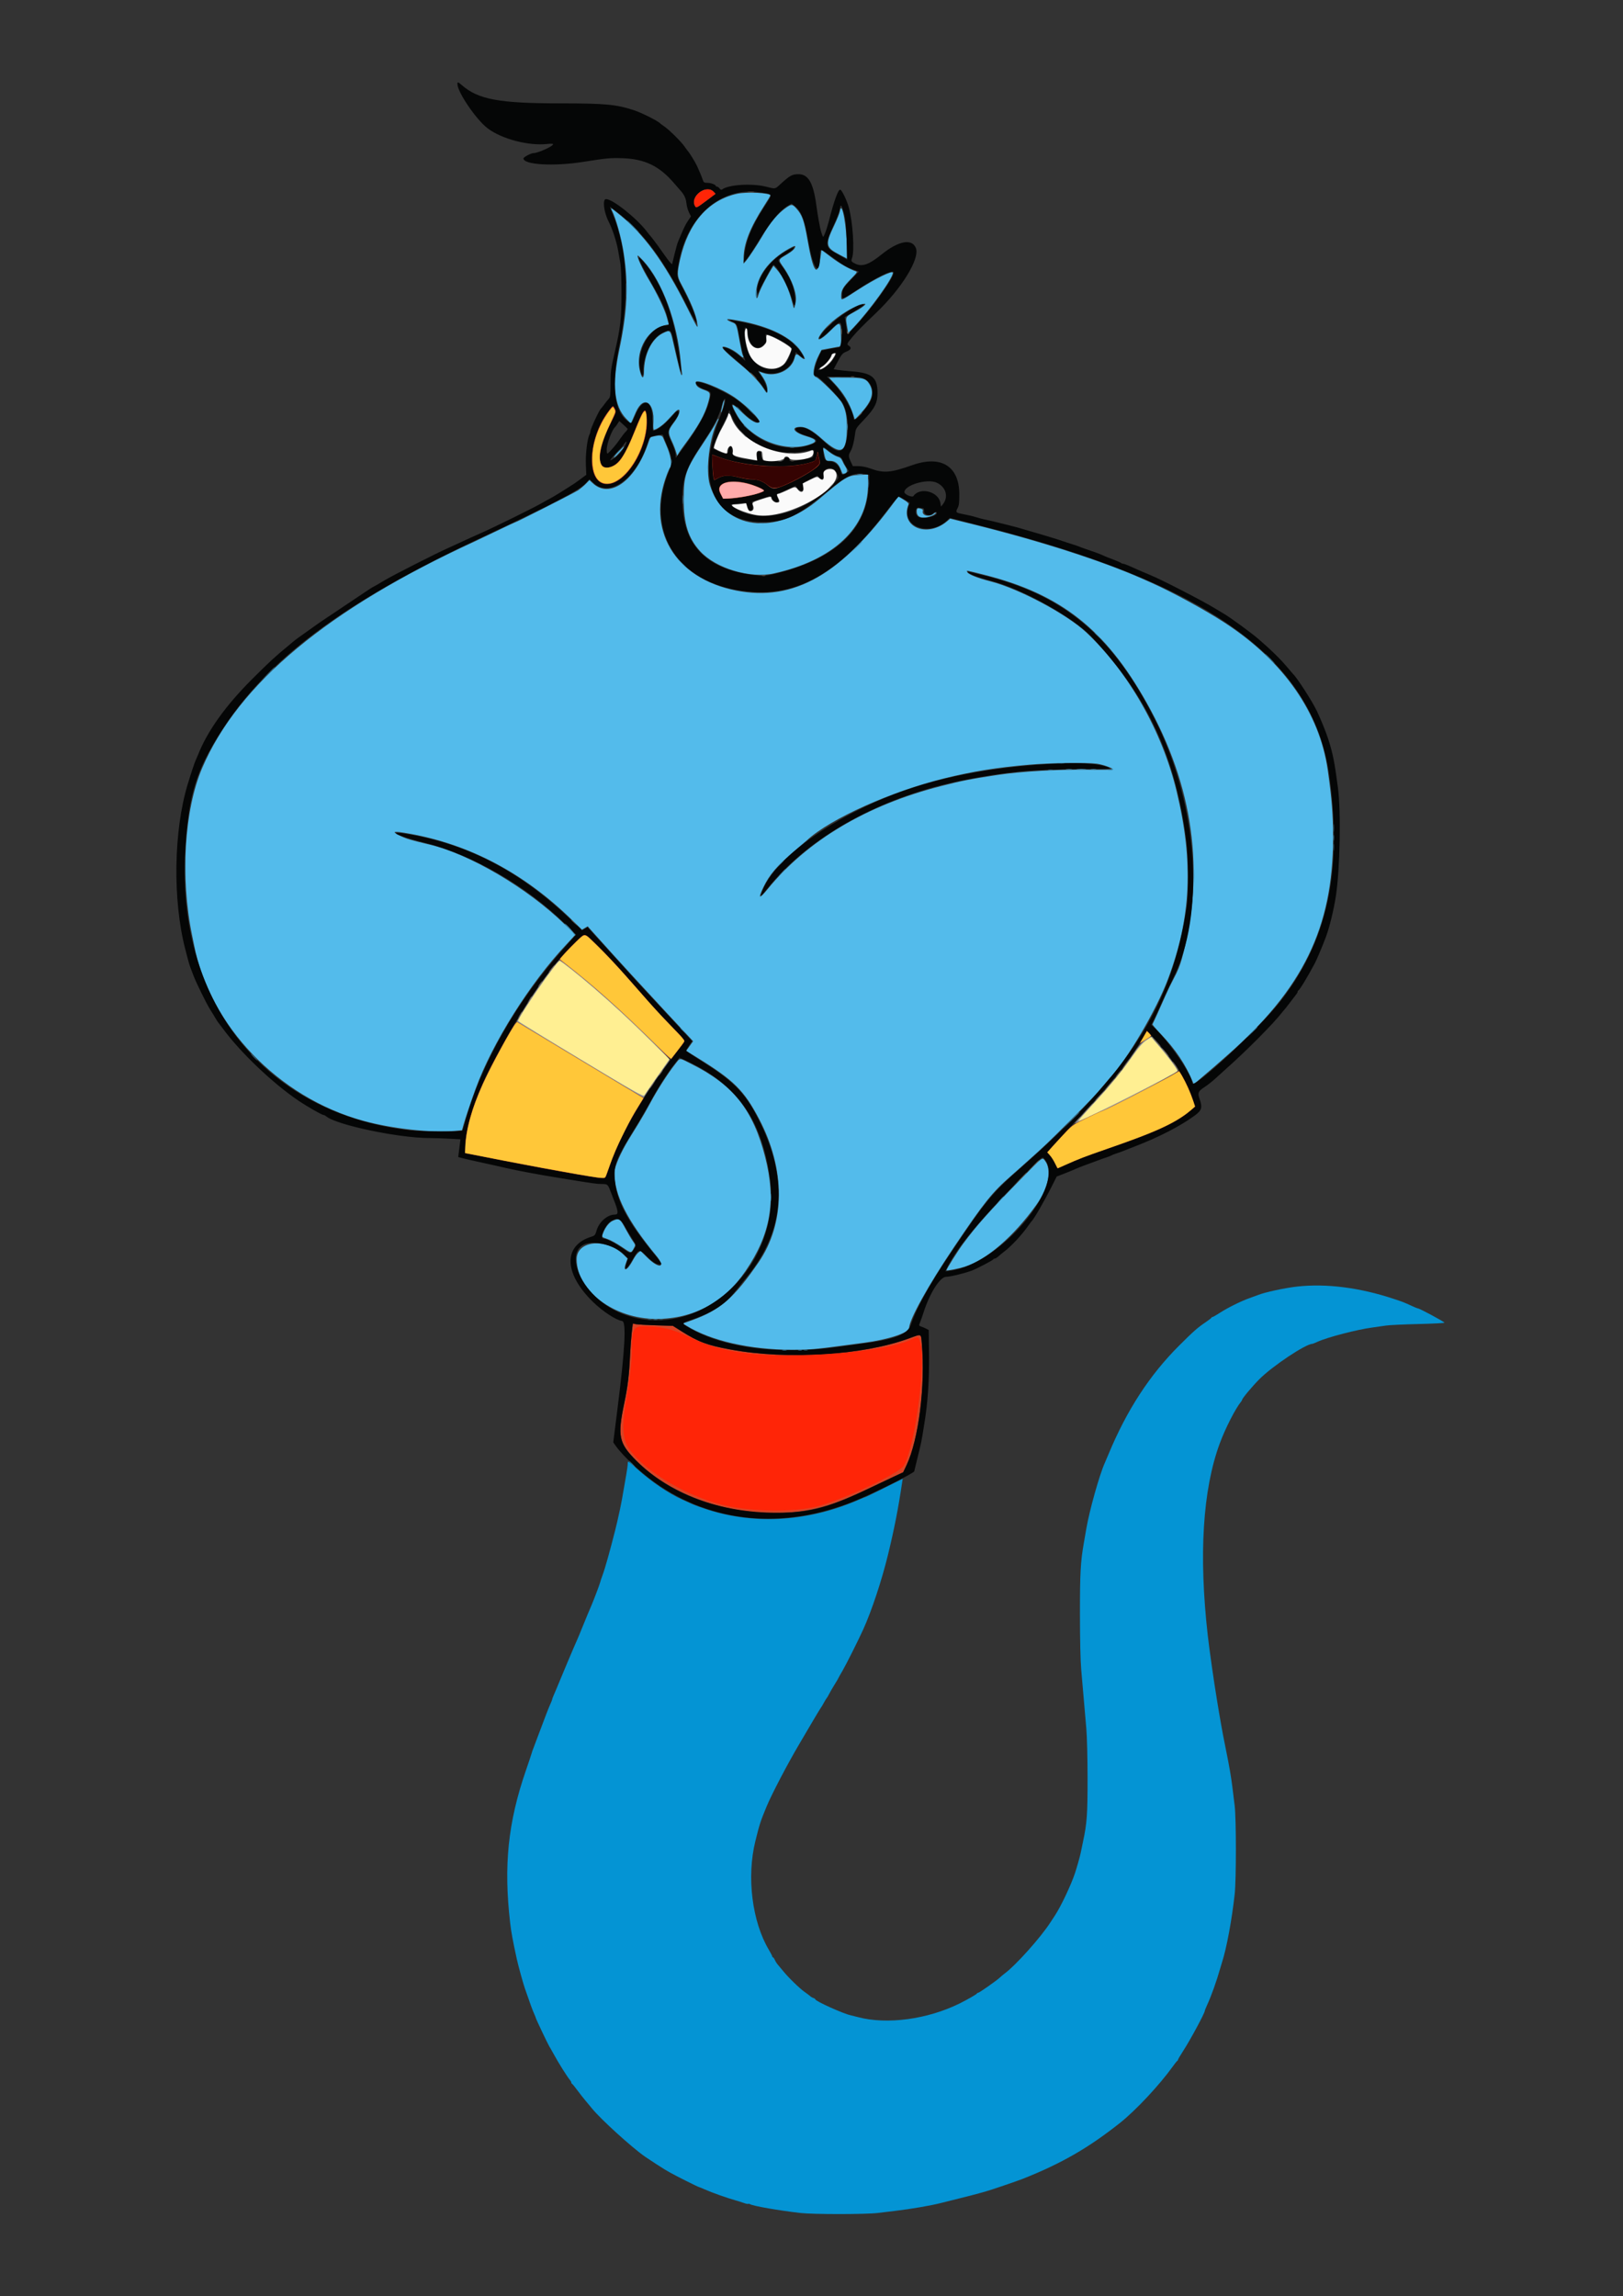 <?xml version="1.0" encoding="UTF-8" standalone="no"?>
<svg
   xmlns:dc="http://purl.org/dc/elements/1.1/"
   xmlns:cc="http://creativecommons.org/ns#"
   xmlns:rdf="http://www.w3.org/1999/02/22-rdf-syntax-ns#"
   xmlns:svg="http://www.w3.org/2000/svg"
   xmlns="http://www.w3.org/2000/svg"
   xmlns:sodipodi="http://sodipodi.sourceforge.net/DTD/sodipodi-0.dtd"
   xmlns:inkscape="http://www.inkscape.org/namespaces/inkscape"
   inkscape:version="1.0 (4035a4fb49, 2020-05-01)"
   sodipodi:docname="genie.svg"
   viewBox="0, 0, 400,565.806"
   height="565.806"
   width="400"
   version="1.1"
   id="svg">
  <rect x="0" y="0" width="400" height="565.806" fill="#333333" stroke="none"/>
  <defs
     id="defs15" />
  <sodipodi:namedview
     inkscape:current-layer="svg"
     inkscape:window-maximized="1"
     inkscape:window-y="-11"
     inkscape:window-x="-11"
     inkscape:cy="312.47406"
     inkscape:cx="-61.844529"
     inkscape:zoom="1.413911"
     showgrid="false"
     id="namedview13"
     inkscape:window-height="986"
     inkscape:window-width="1920"
     inkscape:pageshadow="2"
     inkscape:pageopacity="0"
     guidetolerance="10"
     gridtolerance="10"
     objecttolerance="10"
     borderopacity="1"
     bordercolor="#666666"
     pagecolor="#ffffff" />
  <g
     id="svgg">
    <path
       fill-rule="evenodd"
       fill="#53bbeb"
       stroke="none"
       d="M181.604 47.761 C 174.500 49.371,169.642 54.979,167.613 63.915 C 166.848 67.279,166.874 68.111,167.797 69.811 C 170.221 74.283,171.583 77.590,171.855 79.668 C 172.055 81.192,172.008 81.120,169.353 75.807 C 163.643 64.379,158.468 57.371,152.035 52.355 C 150.536 51.186,150.442 51.145,150.784 51.806 C 151.813 53.796,153.157 58.654,153.742 62.500 C 154.916 70.211,154.604 76.821,152.626 86.203 C 150.808 94.823,151.334 100.058,154.330 103.172 L 155.476 104.363 155.789 103.656 C 155.961 103.267,156.380 102.312,156.720 101.534 C 158.563 97.319,161.362 99.003,161.033 104.128 C 160.971 105.101,161.014 105.896,161.130 105.896 C 161.740 105.896,163.335 104.795,164.436 103.613 C 165.122 102.876,165.968 101.973,166.314 101.608 C 167.996 99.836,167.779 101.940,166.049 104.180 C 164.621 106.030,164.565 106.574,165.585 108.726 C 165.985 109.570,166.455 110.790,166.631 111.439 C 166.806 112.087,166.959 112.459,166.970 112.264 C 166.982 112.070,167.583 111.114,168.307 110.142 C 172.151 104.975,173.741 102.159,174.577 99.035 C 175.183 96.770,175.140 96.662,173.374 96.018 C 171.981 95.511,171.462 95.022,171.462 94.218 C 171.462 93.173,177.928 95.710,181.250 98.059 C 184.280 100.202,187.578 103.554,187.114 104.018 C 186.573 104.560,185.042 103.715,182.995 101.746 C 180.171 99.029,179.882 99.143,181.641 102.279 C 184.927 108.134,193.150 111.545,199.292 109.601 C 201.604 108.870,201.438 108.297,198.674 107.477 C 195.560 106.553,194.748 105.202,197.300 105.192 C 198.680 105.187,200.291 106.092,202.594 108.166 C 207.323 112.424,208.721 111.745,208.721 105.189 C 208.721 102.420,208.364 100.748,207.435 99.163 C 206.678 97.871,201.843 93.093,201.112 92.915 C 200.099 92.669,200.425 90.183,201.829 87.459 L 202.476 86.203 204.901 85.759 L 207.326 85.314 207.260 82.578 C 207.176 79.132,207.073 79.094,204.561 81.596 C 202.187 83.960,200.881 84.335,202.333 82.236 C 204.101 79.678,208.051 76.670,211.372 75.350 C 214.311 74.182,213.705 75.169,210.377 76.970 C 208.386 78.047,208.352 78.114,208.735 80.268 L 209.054 82.063 210.331 80.713 C 214.389 76.422,220.047 68.559,220.047 67.211 C 220.047 66.537,215.549 68.751,211.321 71.506 C 207.148 74.224,207.311 74.169,207.311 72.866 C 207.311 71.525,207.819 70.655,209.738 68.700 C 211.172 67.240,211.344 66.980,210.952 66.858 C 209.478 66.402,206.890 64.924,204.835 63.367 L 202.476 61.579 202.203 63.463 C 201.471 68.507,200.428 67.153,199.067 59.396 C 198.150 54.168,197.704 52.926,196.138 51.238 C 195.266 50.299,195.041 50.291,193.782 51.157 C 191.744 52.559,189.839 54.817,187.944 58.072 C 186.664 60.273,184.632 63.361,183.868 64.269 L 183.272 64.976 183.263 63.754 C 183.239 60.196,184.816 56.133,188.333 50.696 C 189.172 49.399,189.858 48.256,189.858 48.155 C 189.858 47.516,183.935 47.233,181.604 47.761 M206.997 52.040 C 206.921 52.514,206.256 54.163,205.522 55.704 C 203.347 60.265,203.480 60.974,206.834 62.718 L 208.726 63.703 208.726 61.476 C 208.726 55.903,207.477 49.085,206.997 52.040 M195.991 60.747 C 195.991 61.246,195.288 61.908,193.860 62.757 C 191.708 64.035,191.734 63.920,193.152 65.952 C 195.204 68.891,196.495 72.575,196.114 74.405 C 195.702 76.385,195.718 76.381,195.284 74.646 C 194.404 71.130,193.029 68.182,191.432 66.386 L 190.630 65.485 190.273 66.056 C 188.827 68.373,187.163 71.668,186.890 72.755 C 186.628 73.802,186.321 73.652,186.324 72.479 C 186.334 68.298,189.412 64.057,194.458 61.273 C 195.642 60.619,195.991 60.499,195.991 60.747 M158.576 64.295 C 163.248 69.395,166.970 79.520,167.800 89.387 C 167.882 90.360,168.005 91.448,168.074 91.804 C 168.142 92.161,168.109 92.453,168.000 92.453 C 167.811 92.453,167.315 90.532,165.914 84.375 C 165.198 81.226,165.165 81.198,163.259 82.172 C 160.581 83.541,158.738 87.366,158.723 91.589 C 158.718 92.942,158.403 93.390,158.063 92.528 C 156.065 87.457,159.116 81.138,164.073 80.083 L 164.820 79.924 164.358 78.228 C 163.820 76.253,161.936 72.295,160.016 69.105 C 158.238 66.152,156.780 62.972,157.204 62.972 C 157.292 62.972,157.909 63.567,158.576 64.295 M182.193 79.050 C 189.624 80.389,195.192 83.160,197.442 86.641 C 198.690 88.573,198.605 89.025,197.213 87.854 C 196.264 87.056,196.133 87.099,195.808 88.312 C 195.032 91.214,191.260 92.980,188.121 91.911 L 187.044 91.543 187.859 92.728 C 188.795 94.089,189.228 95.339,189.113 96.349 C 189.035 97.037,189.014 97.022,188.114 95.637 C 187.107 94.087,184.932 91.833,182.547 89.870 C 178.271 86.348,177.188 85.110,178.715 85.486 C 179.781 85.749,181.192 86.532,182.167 87.402 C 183.123 88.254,183.453 88.319,183.067 87.579 C 182.942 87.341,182.610 85.873,182.328 84.316 C 181.508 79.793,181.528 79.842,180.307 79.376 C 179.723 79.153,179.245 78.876,179.245 78.760 C 179.245 78.548,179.600 78.583,182.193 79.050 M205.668 94.503 C 207.910 96.900,209.330 99.252,210.265 102.117 L 210.687 103.409 212.302 101.646 C 214.872 98.839,215.479 96.805,214.348 94.793 C 213.483 93.254,212.743 93.042,208.224 93.042 L 204.302 93.042 205.668 94.503 M178.035 99.894 C 177.824 100.796,177.685 101.571,177.727 101.617 C 177.868 101.775,178.572 99.057,178.495 98.655 C 178.453 98.435,178.245 98.993,178.035 99.894 M176.512 104.066 C 176.265 104.619,174.864 106.869,173.398 109.068 C 168.941 115.755,168.514 116.983,168.514 123.113 C 168.514 129.082,169.622 132.591,172.514 135.780 C 176.407 140.072,184.853 142.614,190.802 141.284 C 205.366 138.027,213.915 129.990,213.915 119.556 L 213.915 116.934 211.851 117.019 C 208.927 117.140,208.390 117.462,201.769 123.068 C 191.036 132.155,178.434 130.514,174.970 119.579 C 173.818 115.944,174.848 107.584,176.925 103.702 C 177.055 103.460,177.116 103.216,177.061 103.161 C 177.006 103.106,176.759 103.513,176.512 104.066 M161.132 107.544 C 160.176 107.770,160.306 107.603,159.668 109.434 C 156.478 118.597,150.230 122.998,146.047 119.028 L 145.277 118.298 144.407 119.194 C 143.928 119.687,143.072 120.410,142.504 120.801 C 141.629 121.403,127.121 128.774,126.811 128.774 C 126.753 128.774,124.809 129.687,122.492 130.803 C 120.174 131.919,117.695 133.100,116.981 133.427 C 80.920 149.979,58.709 168.446,49.818 189.269 C 45.414 199.586,44.410 216.219,47.336 230.425 C 47.536 231.397,47.751 232.459,47.813 232.783 C 51.655 252.719,68.588 270.374,89.409 276.150 C 96.481 278.112,106.331 279.208,112.063 278.671 L 113.863 278.502 114.266 277.046 C 114.644 275.680,116.066 271.460,117.216 268.293 C 121.308 257.019,130.735 242.044,139.645 232.665 C 140.261 232.017,140.995 231.221,141.276 230.896 L 141.786 230.307 139.112 227.706 C 130.007 218.850,115.800 210.468,105.932 208.129 C 101.151 206.996,100.200 206.712,98.585 205.932 C 96.328 204.841,96.903 204.713,100.871 205.421 C 115.761 208.079,129.169 215.175,140.880 226.597 L 143.435 229.088 144.139 228.672 L 144.844 228.256 146.066 229.629 C 148.426 232.280,154.127 238.576,155.436 239.976 C 156.163 240.755,158.074 242.824,159.682 244.575 C 161.290 246.327,163.299 248.499,164.145 249.404 C 166.005 251.392,168.915 254.514,170.016 255.704 L 170.821 256.573 169.970 257.757 L 169.120 258.940 171.883 260.646 C 180.861 266.187,183.367 268.672,187.070 275.708 C 193.625 288.159,193.576 301.410,186.940 311.076 C 180.911 319.857,177.447 322.856,170.439 325.358 L 168.294 326.124 169.111 326.631 C 175.168 330.390,184.837 332.595,195.283 332.601 C 199.392 332.603,201.036 332.468,207.547 331.588 C 209.428 331.334,211.869 331.010,212.972 330.868 C 218.793 330.120,224.057 328.401,224.057 327.248 C 224.057 325.207,228.743 316.754,235.110 307.311 C 242.599 296.204,244.489 293.843,249.175 289.741 C 250.213 288.833,251.114 288.036,251.179 287.971 C 251.244 287.905,252.252 287.003,253.420 285.966 C 257.189 282.618,258.521 281.350,263.687 276.185 C 268.882 270.991,270.003 269.806,272.056 267.337 C 272.702 266.559,273.368 265.778,273.534 265.601 C 277.840 261.034,284.942 248.980,287.823 241.352 C 293.584 226.094,294.213 212.488,289.969 194.929 C 286.405 180.181,278.159 165.672,267.779 155.885 C 263.020 151.398,251.195 145.080,244.183 143.277 C 240.786 142.404,238.585 141.511,238.355 140.911 C 238.201 140.510,237.951 140.467,242.571 141.635 C 261.418 146.396,272.422 155.055,282.576 173.113 C 294.161 193.718,297.075 214.821,291.285 236.203 C 290.830 237.884,290.214 239.392,289.261 241.156 C 288.701 242.193,287.800 244.051,287.260 245.283 C 285.719 248.799,284.545 251.391,284.038 252.398 C 283.994 252.485,284.870 253.513,285.985 254.682 C 289.788 258.672,292.209 262.297,294.005 266.685 L 294.222 267.215 294.932 266.567 C 295.322 266.211,296.277 265.390,297.054 264.742 C 297.831 264.095,298.838 263.235,299.292 262.832 C 299.746 262.430,301.126 261.217,302.358 260.139 C 321.120 243.712,328.525 228.528,328.536 206.461 C 328.538 200.724,328.233 196.822,327.228 189.741 C 325.224 175.633,316.314 162.888,301.867 153.469 C 297.090 150.354,288.876 145.871,283.844 143.632 C 283.196 143.344,282.134 142.872,281.486 142.584 C 271.678 138.231,256.316 133.292,240.026 129.253 L 234.180 127.804 233.422 128.444 C 228.395 132.692,221.736 129.787,223.906 124.292 C 224.004 124.045,223.647 123.698,222.719 123.136 L 221.391 122.333 220.896 123.015 C 207.412 141.586,195.621 148.317,181.458 145.529 C 166.230 142.533,159.114 130.503,164.431 116.745 C 164.706 116.032,165.022 115.347,165.131 115.224 C 165.715 114.567,165.284 112.038,164.172 109.597 C 163.895 108.989,163.567 108.226,163.444 107.902 C 163.202 107.267,162.657 107.183,161.132 107.544 M152.241 111.519 C 151.462 112.383,151.089 112.919,151.410 112.710 C 152.066 112.285,153.905 110.193,153.754 110.045 C 153.700 109.993,153.019 110.656,152.241 111.519 M202.957 111.026 C 203.491 113.576,203.481 113.561,204.594 113.561 C 205.847 113.561,206.646 114.218,207.220 115.719 C 207.435 116.284,207.645 116.745,207.686 116.745 C 208.767 116.745,209.066 116.068,208.416 115.090 C 208.116 114.638,207.738 113.939,207.576 113.535 C 207.358 112.994,207.046 112.731,206.383 112.532 C 205.889 112.384,204.952 111.839,204.301 111.320 C 202.896 110.202,202.779 110.176,202.957 111.026 M225.943 126.056 C 225.943 127.197,226.743 127.710,228.210 127.509 C 229.301 127.360,230.660 126.715,230.660 126.347 C 230.660 126.236,230.381 126.365,230.039 126.634 C 228.938 127.500,227.146 127.016,227.431 125.929 C 227.504 125.650,227.373 125.468,227.036 125.377 C 226.090 125.124,225.943 125.215,225.943 126.056 M270.289 188.186 C 271.740 188.373,274.292 189.270,274.293 189.593 C 274.293 189.674,271.613 189.704,268.337 189.659 C 260.889 189.556,251.626 190.086,245.991 190.935 C 239.201 191.958,237.099 192.373,231.784 193.735 C 213.606 198.393,198.959 207.110,189.192 219.082 C 187.107 221.638,186.754 221.511,188.109 218.692 C 189.655 215.477,191.461 213.377,195.989 209.531 C 197.350 208.375,198.676 207.233,198.937 206.994 C 204.637 201.752,219.738 194.967,232.783 191.785 C 239.976 190.031,245.424 189.154,253.538 188.444 C 258.675 187.994,267.723 187.854,270.289 188.186 M166.323 262.323 C 164.638 264.445,161.834 268.822,160.295 271.736 C 159.564 273.118,158.257 275.400,157.391 276.807 C 156.524 278.213,155.424 280.000,154.945 280.779 C 153.015 283.919,151.415 287.600,151.415 288.897 C 151.418 294.478,154.532 300.666,161.753 309.434 C 164.259 312.477,162.420 312.751,159.426 309.780 L 157.870 308.236 157.288 308.694 C 156.968 308.945,156.404 309.730,156.034 310.437 C 154.626 313.128,153.395 313.656,154.282 311.188 L 154.664 310.126 153.750 309.230 C 149.364 304.931,142.056 305.651,142.120 310.377 C 142.224 318.166,151.437 325.012,161.792 324.996 C 170.919 324.981,178.453 320.933,183.734 313.208 C 189.946 304.119,191.353 295.966,188.582 285.114 C 185.613 273.484,180.743 267.344,170.374 262.160 C 167.213 260.580,167.724 260.559,166.323 262.323 M251.505 290.637 C 243.765 298.526,240.685 301.979,237.324 306.533 C 236.042 308.270,233.255 312.711,233.255 313.016 C 233.255 313.193,236.232 312.616,237.712 312.152 C 243.161 310.445,249.849 304.668,255.466 296.816 C 258.412 292.699,259.268 288.208,257.529 285.998 C 256.839 285.120,257.159 284.874,251.505 290.637 M151.033 300.811 C 150.192 301.177,149.275 302.295,148.726 303.626 C 148.215 304.862,148.178 304.798,149.705 305.310 C 150.451 305.561,152.057 306.442,153.274 307.269 C 155.638 308.874,155.519 308.867,156.279 307.461 C 156.628 306.814,156.614 306.742,155.952 305.810 C 155.572 305.274,154.805 303.986,154.248 302.948 C 152.767 300.188,152.647 300.108,151.033 300.811 "
       id="path0" />
    <path
       fill-rule="evenodd"
       fill="#d94325"
       stroke="none"
       d="M172.177 47.545 C 171.127 48.494,170.759 49.658,171.202 50.631 C 171.543 51.378,171.636 51.340,174.247 49.370 L 176.382 47.759 175.886 47.229 C 175.050 46.335,173.357 46.479,172.177 47.545 M149.847 101.474 C 144.819 108.240,144.459 118.822,149.241 119.281 C 154.377 119.775,160.440 109.418,159.334 102.041 C 159.051 100.157,158.401 101.081,156.355 106.279 C 154.143 111.895,152.678 114.160,150.761 114.927 C 147.051 116.412,146.878 111.629,150.387 104.567 C 151.916 101.490,151.924 101.463,151.547 100.734 C 151.057 99.787,151.122 99.758,149.847 101.474 M201.292 112.361 C 200.629 115.687,185.217 115.783,176.919 112.513 C 176.243 112.246,175.625 112.028,175.545 112.028 C 175.378 112.028,175.642 117.080,175.850 117.847 L 175.989 118.359 177.062 117.788 C 178.394 117.080,179.717 117.054,182.222 117.685 C 183.244 117.943,184.558 118.155,185.142 118.158 C 186.795 118.166,187.992 118.594,189.214 119.615 C 190.720 120.873,192.314 120.460,197.759 117.400 C 202.299 114.849,202.362 114.772,201.800 112.382 L 201.523 111.203 201.292 112.361 M178.420 119.056 C 176.821 119.810,176.723 120.081,177.506 121.580 L 178.184 122.876 179.363 122.875 C 181.974 122.874,187.568 121.694,188.294 120.992 C 188.406 120.884,188.147 120.613,187.718 120.392 C 184.700 118.831,180.252 118.192,178.420 119.056 M141.831 232.134 C 140.717 233.203,139.369 234.599,138.837 235.235 L 137.870 236.390 138.683 237.004 C 140.155 238.116,144.439 241.571,145.414 242.433 C 145.939 242.898,146.735 243.588,147.183 243.966 C 150.947 247.154,157.608 253.402,163.032 258.833 C 164.826 260.631,165.421 261.100,165.570 260.838 C 165.676 260.649,166.462 259.603,167.316 258.512 C 169.211 256.091,169.362 256.733,166.142 253.534 C 164.643 252.044,162.069 249.295,160.423 247.424 C 158.776 245.553,155.878 242.263,153.982 240.112 C 150.386 236.035,144.577 230.189,144.121 230.189 C 143.976 230.189,142.945 231.064,141.831 232.134 M124.742 255.964 C 117.678 268.384,114.652 276.490,114.627 283.061 L 114.623 284.165 115.861 284.410 C 133.565 287.922,146.921 290.330,148.686 290.330 C 149.176 290.330,149.320 290.119,149.764 288.745 C 151.253 284.135,154.529 277.139,157.153 272.966 L 158.654 270.579 150.023 265.381 C 145.276 262.523,138.367 258.360,134.670 256.130 C 130.973 253.901,127.776 251.985,127.567 251.872 C 127.252 251.704,126.757 252.421,124.742 255.964 M282.209 254.780 C 281.970 255.199,281.552 255.914,281.281 256.368 L 280.789 257.193 281.471 256.750 C 281.846 256.506,282.507 256.098,282.940 255.842 C 283.873 255.291,283.892 255.190,283.185 254.527 L 282.644 254.018 282.209 254.780 M289.544 264.535 C 287.792 265.681,271.873 273.821,271.383 273.821 C 271.329 273.821,269.711 274.571,267.787 275.489 C 264.004 277.293,263.983 277.311,259.380 282.490 L 258.069 283.966 258.741 284.685 C 259.110 285.081,259.683 285.976,260.013 286.674 L 260.614 287.944 263.031 286.868 C 266.165 285.473,267.489 284.970,273.507 282.891 C 285.486 278.752,290.247 276.502,293.923 273.243 L 294.567 272.671 293.954 270.828 C 293.172 268.480,290.919 263.888,290.568 263.929 C 290.502 263.937,290.041 264.209,289.544 264.535 M155.703 328.339 C 155.562 329.551,155.383 331.922,155.304 333.608 C 155.058 338.880,154.746 341.493,153.854 345.755 C 152.149 353.907,152.503 355.596,156.824 359.927 C 168.002 371.133,188.461 375.852,204.221 370.860 C 207.297 369.885,210.170 368.684,215.212 366.263 C 217.158 365.329,219.615 364.165,220.673 363.676 L 222.595 362.788 223.417 361.052 C 226.398 354.753,228.075 341.475,227.195 331.132 C 226.974 328.527,227.225 328.632,224.028 329.802 C 212.597 333.983,194.150 335.131,180.037 332.541 C 174.272 331.482,172.157 330.691,167.883 327.995 L 165.836 326.704 161.633 326.573 C 159.321 326.500,157.099 326.372,156.695 326.288 L 155.960 326.135 155.703 328.339 "
       id="path1" />
    <path
       fill-rule="evenodd"
       fill="#050606"
       stroke="none"
       d="M112.736 20.687 C 112.736 22.689,117.340 29.456,120.166 31.608 C 123.659 34.268,130.285 35.999,134.953 35.471 C 135.705 35.386,136.319 35.410,136.318 35.524 C 136.311 36.045,132.584 37.736,131.444 37.736 C 130.870 37.736,129.009 38.725,129.009 39.030 C 129.009 40.611,136.455 41.043,143.750 39.886 C 149.496 38.975,150.465 38.885,153.412 38.986 C 158.942 39.177,162.500 40.903,166.156 45.169 C 166.804 45.926,167.441 46.659,167.571 46.798 C 168.585 47.888,169.042 48.814,169.165 50.029 C 169.239 50.758,169.524 51.795,169.799 52.334 L 170.298 53.313 169.626 54.310 C 168.986 55.260,168.623 55.980,167.787 57.960 C 167.582 58.446,167.278 59.163,167.113 59.552 C 166.947 59.941,166.571 61.268,166.277 62.500 C 165.983 63.732,165.701 64.886,165.651 65.063 C 165.600 65.241,164.825 64.339,163.928 63.059 C 163.031 61.778,162.210 60.625,162.103 60.495 C 161.997 60.365,161.598 59.835,161.215 59.316 C 160.833 58.797,160.459 58.320,160.384 58.255 C 160.309 58.190,159.882 57.659,159.435 57.075 C 156.868 53.719,151.004 49.057,149.349 49.057 C 148.439 49.057,148.812 52.290,149.986 54.572 C 150.934 56.416,151.939 59.463,152.327 61.675 C 152.464 62.453,152.709 63.833,152.872 64.741 C 153.055 65.763,153.168 68.547,153.168 72.052 C 153.168 78.528,152.939 80.580,151.537 86.675 C 150.542 90.999,150.472 91.528,150.472 94.667 C 150.472 97.332,150.410 97.855,150.052 98.246 C 149.821 98.497,149.317 99.127,148.933 99.646 C 148.548 100.165,148.169 100.643,148.090 100.708 C 147.673 101.050,145.519 105.703,145.519 106.263 C 145.519 106.467,145.410 106.839,145.276 107.088 C 144.744 108.082,144.284 111.906,144.389 114.455 L 144.494 117.003 143.152 117.994 C 141.557 119.174,141.564 119.169,138.561 121.059 C 137.264 121.875,135.831 122.726,135.377 122.949 C 134.923 123.172,134.127 123.610,133.608 123.922 C 131.927 124.934,121.773 129.935,118.278 131.474 C 116.168 132.402,115.364 132.767,113.561 133.612 C 112.524 134.099,111.250 134.682,110.731 134.908 C 107.834 136.168,96.806 141.767,94.672 143.061 C 93.298 143.894,92.122 144.575,92.057 144.575 C 91.993 144.575,91.393 144.945,90.723 145.396 C 89.451 146.253,82.112 151.167,80.071 152.528 C 79.422 152.961,78.679 153.466,78.420 153.649 C 73.011 157.481,72.917 157.550,72.063 158.276 C 71.668 158.612,71.097 159.089,70.794 159.337 C 67.914 161.694,66.351 163.138,62.260 167.217 C 55.585 173.872,51.106 180.137,48.767 186.085 C 48.640 186.409,48.388 186.993,48.209 187.382 C 47.932 187.982,47.082 190.543,46.251 193.278 C 42.786 204.695,42.531 221.799,45.648 233.844 C 46.617 237.593,46.702 237.882,47.167 239.033 C 47.272 239.292,47.493 239.876,47.658 240.330 C 48.240 241.933,50.910 247.376,51.783 248.738 C 52.269 249.497,52.864 250.469,53.106 250.899 C 53.348 251.328,53.655 251.806,53.789 251.960 C 53.922 252.114,54.462 252.824,54.988 253.538 C 59.290 259.374,67.138 266.856,73.467 271.154 C 75.699 272.669,79.365 274.764,79.786 274.764 C 79.922 274.764,80.201 274.907,80.406 275.082 C 82.884 277.195,98.245 280.425,105.816 280.425 C 106.857 280.425,109.009 280.494,110.597 280.580 L 113.486 280.735 113.359 281.700 C 113.289 282.231,113.165 283.215,113.082 283.888 L 112.932 285.111 113.836 285.348 C 114.746 285.587,116.296 285.945,118.042 286.321 C 118.561 286.432,119.490 286.637,120.106 286.776 C 120.722 286.915,121.677 287.126,122.229 287.246 C 122.780 287.365,123.921 287.624,124.764 287.821 C 127.469 288.454,132.850 289.456,138.149 290.314 C 146.760 291.709,147.016 291.745,148.258 291.749 C 149.726 291.753,149.804 291.816,150.448 293.514 C 150.743 294.292,151.092 295.195,151.222 295.519 C 152.433 298.525,152.495 299.292,151.526 299.292 C 149.708 299.292,147.655 301.076,147.040 303.188 C 146.710 304.326,146.585 304.480,145.801 304.719 C 138.764 306.870,138.908 313.747,146.137 320.799 C 148.557 323.159,151.820 325.297,153.329 325.510 C 154.406 325.662,154.044 332.407,152.151 347.406 C 152.028 348.379,151.751 350.579,151.535 352.296 L 151.142 355.418 151.687 356.188 C 153.715 359.052,158.540 363.457,162.618 366.164 C 177.011 375.722,194.559 376.822,212.056 369.265 C 216.954 367.149,225.203 362.978,225.317 362.558 C 225.378 362.332,225.655 361.191,225.932 360.024 C 226.209 358.856,226.582 357.317,226.761 356.604 C 226.939 355.890,227.204 354.564,227.349 353.656 C 227.494 352.748,227.708 351.421,227.825 350.708 C 228.676 345.530,229.054 339.841,228.969 333.499 L 228.892 327.730 228.302 327.423 C 227.978 327.254,227.421 327.013,227.065 326.889 C 226.435 326.670,226.426 326.642,226.743 325.891 C 226.923 325.466,227.305 324.375,227.593 323.467 C 229.111 318.686,231.677 314.623,233.178 314.623 C 234.211 314.623,238.139 313.651,239.741 312.999 C 241.043 312.470,244.811 310.480,244.811 310.322 C 244.811 310.223,244.955 310.142,245.131 310.142 C 245.306 310.142,245.710 309.903,246.027 309.611 C 246.345 309.319,246.999 308.782,247.481 308.417 C 249.295 307.042,251.890 304.241,253.530 301.887 C 253.846 301.433,254.165 301.008,254.239 300.943 C 254.783 300.466,257.417 295.905,259.228 292.303 L 260.429 289.913 262.113 289.263 C 263.039 288.906,264.328 288.378,264.976 288.089 C 265.625 287.801,266.527 287.433,266.981 287.273 C 267.435 287.112,268.019 286.896,268.278 286.792 C 268.538 286.689,269.121 286.477,269.575 286.321 C 270.029 286.165,270.613 285.947,270.873 285.837 C 271.132 285.727,271.872 285.466,272.518 285.256 C 273.163 285.047,273.800 284.798,273.933 284.704 C 274.066 284.609,274.599 284.397,275.118 284.232 C 275.637 284.066,276.274 283.842,276.533 283.733 C 276.792 283.623,278.172 283.084,279.599 282.534 C 285.576 280.231,290.809 277.540,294.399 274.923 C 296.195 273.614,296.399 272.915,295.626 270.725 C 295.122 269.298,295.303 268.883,296.869 267.866 C 297.618 267.380,298.830 266.425,299.562 265.743 C 300.294 265.062,301.671 263.815,302.622 262.972 C 307.215 258.900,313.934 252.122,315.833 249.646 C 316.131 249.257,316.442 248.886,316.524 248.821 C 316.605 248.756,317.273 247.907,318.006 246.934 C 318.740 245.961,319.447 245.037,319.576 244.880 C 319.705 244.724,319.811 244.494,319.811 244.369 C 319.811 244.245,319.891 244.108,319.989 244.064 C 320.329 243.914,322.132 240.941,324.042 237.382 C 324.365 236.779,325.560 234.005,326.175 232.429 C 326.276 232.170,326.524 231.533,326.727 231.014 C 327.585 228.815,328.711 224.242,329.225 220.873 C 330.259 214.091,330.531 200.103,329.745 194.104 C 328.912 187.740,328.486 185.625,327.300 181.958 C 326.771 180.323,325.512 177.223,324.570 175.236 C 323.431 172.833,319.629 166.932,318.644 166.038 C 318.573 165.973,317.983 165.284,317.335 164.507 C 315.616 162.448,313.254 160.126,310.247 157.539 C 308.289 155.855,303.154 152.103,301.533 151.172 C 301.144 150.949,300.136 150.344,299.292 149.827 C 296.357 148.029,286.257 142.827,283.608 141.749 C 283.128 141.554,281.979 141.066,280.601 140.471 C 280.180 140.289,279.231 139.865,278.493 139.528 C 277.756 139.191,277.007 138.915,276.831 138.915 C 276.654 138.915,276.409 138.826,276.285 138.716 C 276.162 138.607,275.425 138.278,274.646 137.985 C 272.914 137.335,272.173 137.034,271.654 136.772 C 271.231 136.558,269.208 135.818,267.453 135.235 C 266.869 135.041,266.179 134.786,265.920 134.669 C 265.660 134.551,264.917 134.298,264.269 134.105 C 263.620 133.913,262.506 133.549,261.792 133.297 C 261.079 133.045,259.699 132.607,258.726 132.323 C 257.754 132.040,256.692 131.721,256.368 131.615 C 256.044 131.509,255.301 131.293,254.717 131.135 C 254.133 130.977,253.231 130.713,252.712 130.549 C 251.574 130.188,250.391 129.864,248.349 129.352 C 244.891 128.485,243.637 128.186,242.453 127.949 C 241.999 127.858,241.203 127.647,240.684 127.480 C 239.816 127.200,238.564 126.906,236.618 126.528 C 235.611 126.331,235.511 126.109,236.016 125.184 C 236.356 124.562,236.436 123.877,236.425 121.698 C 236.392 114.861,231.924 112.115,224.882 114.603 C 219.493 116.507,217.808 116.645,214.529 115.451 C 213.499 115.076,212.405 114.858,211.548 114.858 L 210.193 114.858 209.696 113.800 C 209.090 112.511,209.078 112.115,209.620 111.203 C 210.089 110.413,210.508 108.791,210.749 106.840 C 210.900 105.609,211.013 105.433,212.942 103.411 C 215.568 100.659,216.274 99.271,216.274 96.860 C 216.274 93.009,214.953 91.898,209.906 91.502 C 208.544 91.395,206.986 91.234,206.443 91.145 L 205.457 90.983 206.226 89.536 C 207.446 87.240,207.604 87.051,208.664 86.615 C 209.756 86.166,209.943 85.661,209.190 85.191 C 208.627 84.839,208.682 84.708,210.131 82.977 C 211.260 81.628,212.634 80.232,215.802 77.219 C 222.235 71.099,226.788 63.694,225.714 61.099 C 224.722 58.704,221.410 59.345,217.217 62.743 C 214.235 65.159,212.564 65.768,210.919 65.037 C 209.853 64.563,209.697 64.342,209.965 63.679 C 210.656 61.973,210.207 54.758,209.179 51.061 C 208.703 49.348,207.519 46.885,207.104 46.747 C 206.599 46.579,205.579 49.384,204.249 54.599 C 204.017 55.507,203.613 56.781,203.351 57.429 C 202.846 58.675,202.886 58.689,202.357 57.075 C 202.105 56.308,201.515 53.010,201.175 50.472 C 200.451 45.077,199.208 42.925,196.816 42.925 C 195.226 42.925,194.691 43.221,192.248 45.457 C 190.975 46.622,191.152 46.595,188.768 45.994 C 185.273 45.114,179.414 45.502,177.935 46.712 C 177.782 46.837,177.556 46.736,177.352 46.453 C 177.169 46.199,176.883 45.991,176.717 45.991 C 176.551 45.991,176.414 45.911,176.413 45.814 C 176.410 45.498,175.163 45.047,174.293 45.047 C 173.523 45.047,173.416 44.965,173.141 44.163 C 172.841 43.288,172.546 42.577,171.770 40.861 C 171.393 40.028,169.853 37.521,169.561 37.264 C 169.487 37.199,169.097 36.669,168.695 36.085 C 167.867 34.883,164.922 31.972,163.679 31.127 C 163.225 30.818,162.801 30.504,162.736 30.429 C 162.225 29.838,158.144 27.783,156.250 27.163 C 151.840 25.721,149.211 25.477,137.972 25.469 C 122.935 25.458,117.835 24.504,113.784 20.947 C 112.905 20.176,112.736 20.134,112.736 20.687 M175.886 47.229 L 176.382 47.759 174.247 49.370 C 171.636 51.340,171.543 51.378,171.202 50.631 C 170.115 48.246,174.118 45.338,175.886 47.229 M187.264 47.412 C 190.684 47.944,190.568 47.530,188.288 51.080 C 185.141 55.978,183.770 59.416,183.408 63.323 L 183.277 64.737 184.070 63.795 C 184.506 63.277,185.960 61.062,187.302 58.872 C 189.913 54.610,192.204 51.857,194.035 50.784 L 195.083 50.170 195.713 50.638 C 197.444 51.921,198.299 54.037,199.179 59.218 C 200.454 66.721,202.123 68.575,202.123 62.488 C 202.123 61.252,202.300 61.292,204.690 63.058 C 207.686 65.272,208.558 65.800,210.190 66.391 L 211.664 66.925 209.872 68.781 C 207.778 70.950,207.547 71.334,207.547 72.651 C 207.547 73.876,207.324 73.960,211.842 71.043 C 216.217 68.219,219.699 66.555,220.195 67.050 C 220.823 67.679,215.029 75.880,210.671 80.530 C 208.696 82.637,208.821 82.596,208.651 81.191 C 208.577 80.575,208.446 79.634,208.359 79.099 L 208.201 78.128 209.534 77.331 C 212.502 75.554,213.020 75.206,212.889 75.075 C 212.045 74.231,205.201 78.868,202.790 81.918 C 200.980 84.209,202.281 83.727,204.856 81.153 C 206.795 79.215,207.190 79.098,207.398 80.401 C 207.697 82.270,207.298 85.613,206.776 85.613 C 206.521 85.613,205.443 85.792,204.380 86.011 L 202.449 86.408 201.798 87.839 C 201.039 89.505,200.361 92.205,200.636 92.464 C 200.740 92.562,201.010 92.680,201.235 92.725 C 202.004 92.878,206.967 98.033,207.729 99.469 C 208.930 101.731,209.299 105.307,208.649 108.403 C 207.920 111.882,206.506 111.954,202.968 108.691 C 199.993 105.948,198.267 105.028,196.687 105.344 C 195.326 105.616,196.317 106.636,198.604 107.317 C 201.740 108.251,201.971 108.877,199.477 109.682 C 192.427 111.956,184.084 108.032,180.773 100.885 C 179.850 98.894,180.535 99.159,183.411 101.906 C 185.192 103.607,186.692 104.424,187.165 103.952 C 187.397 103.719,183.784 100.107,181.973 98.762 C 179.281 96.762,173.519 94.104,171.876 94.104 C 170.752 94.104,172.180 95.544,173.765 96.008 C 175.316 96.463,175.386 96.657,174.790 98.888 C 173.898 102.231,171.484 106.367,166.985 112.264 L 166.536 112.854 166.523 112.067 C 166.515 111.634,166.145 110.450,165.699 109.436 C 164.278 106.204,164.239 106.469,166.635 103.154 C 167.764 101.591,167.337 100.513,166.156 101.946 C 164.180 104.343,161.954 106.132,160.947 106.132 C 160.893 106.132,160.849 105.044,160.848 103.715 C 160.846 98.345,158.472 97.667,156.482 102.467 C 155.639 104.502,155.645 104.497,154.678 103.782 C 151.325 101.303,150.636 94.972,152.649 85.142 C 155.192 72.724,154.609 61.427,150.971 52.653 C 150.582 51.713,150.306 50.943,150.359 50.943 C 150.412 50.943,151.510 51.792,152.799 52.828 C 158.986 57.805,163.816 64.444,169.567 75.875 C 170.785 78.296,171.682 79.839,171.688 79.523 C 171.707 78.476,170.473 75.333,168.631 71.743 C 166.627 67.834,166.700 68.188,167.242 64.976 C 169.204 53.350,177.675 45.919,187.264 47.412 M208.029 52.718 C 208.416 54.193,208.552 55.612,208.658 59.286 L 208.792 63.974 207.639 63.320 C 207.005 62.961,206.035 62.413,205.485 62.103 C 203.368 60.910,203.374 59.861,205.524 55.357 C 206.224 53.889,206.873 52.181,206.966 51.562 C 207.181 50.125,207.416 50.380,208.029 52.718 M194.456 61.466 C 189.825 63.895,186.542 68.263,186.562 71.970 L 186.568 72.995 187.122 71.647 C 187.571 70.556,190.132 65.788,190.515 65.330 C 191.053 64.688,194.284 70.442,195.151 73.585 C 195.790 75.903,196.139 75.708,195.923 73.153 C 195.703 70.543,194.690 68.236,192.419 65.174 C 191.544 63.994,191.571 63.940,193.640 62.731 C 194.539 62.206,195.387 61.568,195.523 61.313 C 195.834 60.732,195.865 60.728,194.456 61.466 M157.450 63.679 C 157.684 64.548,158.787 66.686,160.905 70.376 C 162.967 73.968,163.961 76.135,164.504 78.218 C 164.973 80.019,164.956 80.189,164.307 80.189 C 160.359 80.189,156.664 86.472,157.815 91.228 C 158.176 92.717,158.490 93.006,158.494 91.851 C 158.509 87.139,160.884 82.728,163.955 81.708 C 165.463 81.207,165.356 81.030,166.386 85.731 C 167.940 92.823,168.165 93.360,167.570 88.561 C 166.463 79.629,164.148 72.479,160.660 67.217 C 159.168 64.967,157.218 62.817,157.450 63.679 M180.586 79.299 C 181.693 79.855,181.651 79.751,182.330 83.656 C 182.591 85.163,183.005 86.964,183.249 87.659 L 183.693 88.923 182.472 87.851 C 181.167 86.707,179.208 85.613,178.463 85.613 C 177.804 85.613,178.075 85.888,182.301 89.509 C 185.936 92.623,187.038 93.757,188.320 95.701 C 188.685 96.254,189.024 96.668,189.072 96.619 C 189.362 96.329,188.517 93.951,187.720 92.812 C 186.578 91.183,186.576 91.216,187.795 91.656 C 191.180 92.878,194.893 91.182,195.775 88.012 L 196.124 86.759 196.942 87.479 C 198.465 88.822,198.519 88.339,197.066 86.365 C 194.676 83.119,189.969 80.790,182.907 79.360 C 179.456 78.661,179.309 78.657,180.586 79.299 M184.150 81.504 C 184.528 85.210,186.495 86.814,188.283 84.875 C 188.865 84.244,188.929 84.034,188.789 83.208 C 188.636 82.299,188.651 82.270,189.185 82.428 C 191.190 83.022,195.385 85.469,195.211 85.943 C 195.159 86.086,194.930 86.767,194.704 87.456 C 192.970 92.729,186.325 92.053,184.197 86.387 C 183.551 84.666,183.225 80.533,183.749 80.706 C 183.931 80.766,184.112 81.125,184.150 81.504 M205.331 88.572 C 204.505 89.815,203.267 90.828,202.182 91.149 C 201.335 91.399,201.557 90.867,202.565 90.231 C 203.597 89.579,204.280 88.792,204.707 87.759 C 204.983 87.094,205.904 86.658,206.097 87.101 C 206.143 87.206,205.798 87.868,205.331 88.572 M212.526 93.130 C 214.711 93.851,215.667 96.429,214.595 98.710 C 213.683 100.650,210.377 104.166,210.377 103.196 C 210.377 101.441,207.821 96.946,205.409 94.458 L 203.808 92.807 207.743 92.828 C 210.084 92.841,212.021 92.964,212.526 93.130 M178.658 99.243 C 178.572 99.705,178.073 101.153,177.551 102.459 C 171.326 118.024,175.508 128.657,187.854 128.655 C 193.610 128.654,196.444 127.320,203.892 121.104 C 208.626 117.153,210.487 116.315,213.342 116.851 L 214.207 117.013 214.088 119.886 C 213.657 130.314,206.043 137.578,191.757 141.192 C 189.189 141.841,188.314 141.968,187.158 141.857 C 174.149 140.604,168.125 134.569,168.169 122.832 C 168.187 117.860,169.156 115.179,173.043 109.347 C 176.067 104.811,177.143 102.728,177.873 100.001 C 178.363 98.169,178.970 97.584,178.658 99.243 M151.547 100.734 C 151.924 101.463,151.916 101.490,150.387 104.567 C 146.878 111.629,147.051 116.412,150.761 114.927 C 152.678 114.160,154.143 111.895,156.355 106.279 C 158.401 101.081,159.051 100.157,159.334 102.041 C 160.440 109.418,154.377 119.775,149.241 119.281 C 144.459 118.822,144.819 108.240,149.847 101.474 C 151.122 99.758,151.057 99.787,151.547 100.734 M180.924 103.790 C 183.937 109.443,191.214 112.553,198.269 111.203 C 200.828 110.713,200.756 110.697,200.569 111.733 C 200.369 112.838,200.576 112.691,198.678 113.083 C 195.615 113.715,194.575 113.786,194.575 113.364 C 194.575 112.623,193.662 112.411,193.357 113.081 C 193.090 113.667,193.035 113.679,190.553 113.679 C 187.772 113.679,187.736 113.659,187.736 112.154 C 187.736 111.582,187.615 111.344,187.278 111.256 C 186.648 111.091,186.557 111.241,186.557 112.445 L 186.557 113.490 185.083 113.330 C 181.441 112.935,180.425 112.473,180.425 111.214 C 180.425 110.667,180.355 110.150,180.269 110.065 C 179.978 109.773,179.481 110.434,179.481 111.114 C 179.481 112.004,178.744 112.024,177.018 111.178 L 175.763 110.564 176.083 109.350 C 176.258 108.683,177.077 106.810,177.901 105.189 C 178.726 103.567,179.480 101.975,179.576 101.651 L 179.752 101.061 179.943 101.685 C 180.049 102.028,180.490 102.975,180.924 103.790 M154.670 105.682 C 154.709 105.775,154.493 106.100,154.190 106.404 C 153.887 106.708,153.276 107.486,152.832 108.132 C 152.007 109.334,151.533 109.923,150.436 111.114 C 149.616 112.004,149.528 111.975,149.528 110.817 C 149.528 109.325,150.829 105.852,151.636 105.189 C 151.715 105.124,151.970 104.773,152.202 104.408 L 152.624 103.745 153.611 104.629 C 154.155 105.116,154.631 105.589,154.670 105.682 M163.443 107.313 C 163.443 107.444,163.873 108.556,164.397 109.784 C 165.683 112.794,165.792 113.865,165.001 115.744 C 158.407 131.411,167.609 144.789,185.731 145.879 C 197.480 146.586,207.496 140.455,218.685 125.708 C 220.112 123.827,221.400 122.321,221.548 122.361 C 221.695 122.401,222.357 122.758,223.017 123.154 L 224.218 123.875 223.912 124.732 C 222.088 129.839,229.089 132.359,233.491 128.180 L 234.080 127.620 241.863 129.592 C 297.712 143.745,323.518 162.208,327.580 190.920 C 330.957 214.788,327.105 232.259,315.169 247.223 C 309.815 253.934,293.868 268.660,293.868 266.892 C 293.868 265.010,288.191 256.747,284.468 253.211 L 283.751 252.530 284.326 251.395 C 284.643 250.770,285.549 248.796,286.340 247.008 C 287.132 245.219,288.343 242.640,289.033 241.277 C 297.084 225.355,295.329 198.727,284.844 177.712 C 274.342 156.662,262.142 146.439,241.745 141.596 C 240.383 141.273,239.070 140.951,238.827 140.880 C 238.567 140.805,238.444 140.848,238.529 140.985 C 238.827 141.468,240.995 142.289,244.018 143.063 C 251.945 145.095,264.450 152.042,269.121 157.009 C 282.812 171.566,289.698 186.409,292.371 207.120 C 292.879 211.062,292.949 220.135,292.495 223.231 C 288.924 247.577,278.463 264.091,251.651 287.706 C 244.323 294.161,243.224 295.497,234.166 308.962 C 229.100 316.493,225.833 322.380,224.503 326.375 C 223.684 328.832,220.501 330.058,212.146 331.132 C 210.979 331.282,208.591 331.608,206.840 331.855 C 192.315 333.908,178.608 332.211,170.066 327.303 C 167.863 326.037,167.859 326.063,170.401 325.212 C 175.141 323.626,178.535 321.519,180.710 318.816 C 181.574 317.742,183.175 315.759,184.268 314.409 C 193.158 303.434,194.267 291.132,187.622 277.198 C 184.077 269.763,181.322 266.780,173.385 261.777 C 171.031 260.294,169.105 258.993,169.104 258.887 C 169.104 258.780,169.433 258.215,169.835 257.630 L 170.567 256.567 170.012 255.941 C 169.707 255.597,168.762 254.571,167.911 253.660 C 167.061 252.750,165.681 251.263,164.845 250.357 C 164.009 249.451,162.630 247.965,161.779 247.055 C 160.928 246.145,159.549 244.658,158.713 243.751 C 157.877 242.844,157.138 242.048,157.070 241.982 C 156.907 241.825,147.910 231.912,146.161 229.962 L 144.799 228.443 144.124 228.842 L 143.449 229.241 140.413 226.354 C 128.397 214.927,115.847 208.283,101.315 205.655 C 94.963 204.506,97.087 205.765,104.746 207.690 C 116.425 210.624,129.632 218.251,139.191 227.581 L 141.984 230.307 139.232 233.373 C 127.308 246.658,118.477 262.193,114.496 276.887 C 114.268 277.730,114.006 278.505,113.915 278.609 C 113.671 278.887,103.716 278.831,101.147 278.537 C 64.957 274.393,42.977 246.471,45.728 208.137 C 46.628 195.601,48.416 189.846,54.302 180.545 C 65.658 162.602,84.347 148.577,117.925 132.805 C 136.729 123.971,142.692 120.870,144.394 119.039 L 145.274 118.092 146.318 119.055 C 150.343 122.764,156.960 117.796,159.663 109.036 C 160.081 107.683,160.101 107.662,161.234 107.393 C 162.715 107.042,163.443 107.016,163.443 107.313 M154.117 109.707 C 153.477 110.972,152.616 112.010,151.591 112.752 C 150.005 113.901,150.042 113.535,151.681 111.851 C 152.533 110.976,153.471 109.908,153.764 109.479 C 154.428 108.507,154.651 108.651,154.117 109.707 M204.371 111.199 C 205.120 111.781,206.088 112.323,206.523 112.405 C 207.175 112.527,207.393 112.735,207.775 113.598 C 208.029 114.173,208.465 114.963,208.743 115.354 C 209.022 115.745,209.211 116.094,209.165 116.130 C 207.763 117.199,207.404 117.196,207.201 116.113 C 206.953 114.789,205.721 113.679,204.499 113.679 C 203.384 113.679,203.100 113.253,202.889 111.262 C 202.744 109.898,202.698 109.900,204.371 111.199 M202.100 114.091 C 202.136 114.941,197.718 117.748,193.627 119.474 C 190.722 120.699,190.520 120.705,189.214 119.615 C 187.992 118.594,186.795 118.166,185.142 118.158 C 184.558 118.155,183.244 117.943,182.222 117.685 C 179.717 117.054,178.394 117.080,177.062 117.788 L 175.989 118.359 175.850 117.847 C 175.642 117.080,175.378 112.028,175.545 112.028 C 175.625 112.028,176.243 112.246,176.919 112.513 C 183.203 114.990,194.857 115.651,200.151 113.831 C 200.984 113.545,201.081 113.420,201.292 112.361 L 201.523 111.203 201.800 112.382 C 201.953 113.031,202.088 113.799,202.100 114.091 M205.460 115.585 C 205.896 115.818,206.604 117.110,206.604 117.672 C 206.604 118.574,201.988 122.463,198.821 124.231 C 192.254 127.896,184.766 128.136,180.661 124.812 L 180.076 124.338 181.253 124.190 C 184.234 123.815,183.926 123.754,184.200 124.770 C 184.643 126.418,185.736 126.202,185.467 124.520 L 185.323 123.623 187.296 123.005 C 188.381 122.666,189.441 122.336,189.650 122.273 C 189.909 122.195,190.127 122.386,190.324 122.863 C 190.631 123.603,191.403 124.022,191.775 123.650 C 191.908 123.516,191.863 123.123,191.658 122.635 L 191.323 121.838 193.690 120.779 L 196.056 119.720 196.581 120.378 C 197.187 121.137,198.042 121.146,197.921 120.392 C 197.705 119.046,197.710 119.039,199.619 118.105 L 201.479 117.196 201.940 117.691 C 202.612 118.413,202.961 118.160,202.873 117.012 C 202.773 115.711,204.212 114.917,205.460 115.585 M185.273 119.406 C 187.438 120.163,188.548 120.746,188.294 120.992 C 187.568 121.694,181.974 122.874,179.363 122.875 L 178.184 122.876 177.506 121.580 C 176.092 118.872,180.342 117.682,185.273 119.406 M230.826 118.927 C 233.154 119.967,233.854 122.446,232.345 124.309 L 231.913 124.843 231.762 123.919 C 231.305 121.113,226.730 119.940,225.133 122.219 C 224.824 122.661,222.855 121.815,222.885 121.254 C 222.979 119.515,228.514 117.893,230.826 118.927 M227.393 125.233 C 227.681 125.235,227.773 125.435,227.747 126.002 C 227.706 126.901,229.317 127.299,229.943 126.545 C 230.263 126.160,230.896 126.045,230.896 126.372 C 230.896 127.336,227.068 128.045,226.183 127.244 C 225.375 126.513,225.624 124.859,226.507 125.096 C 226.781 125.169,227.180 125.231,227.393 125.233 M259.198 188.208 C 249.033 188.729,238.439 190.302,230.542 192.463 C 230.153 192.570,229.570 192.729,229.245 192.817 C 209.636 198.129,190.596 210.670,187.633 220.224 C 187.376 221.052,187.583 220.879,189.049 219.045 C 199.407 206.077,217.095 196.288,237.500 192.232 C 247.563 190.232,254.647 189.560,266.002 189.528 C 273.960 189.505,274.086 189.497,273.148 189.088 C 271.001 188.151,266.203 187.849,259.198 188.208 M147.459 233.196 C 150.263 235.938,153.576 239.576,159.663 246.598 C 160.891 248.015,163.476 250.785,165.407 252.753 C 167.836 255.229,168.860 256.428,168.731 256.645 C 168.628 256.817,168.002 257.647,167.341 258.491 C 158.433 269.846,152.659 279.784,149.764 288.745 C 149.320 290.119,149.176 290.330,148.686 290.330 C 146.921 290.330,133.565 287.922,115.861 284.410 L 114.623 284.165 114.627 283.061 C 114.646 277.949,117.056 270.325,121.086 262.625 C 128.707 248.062,135.346 238.325,141.973 231.994 C 144.320 229.751,143.827 229.643,147.459 233.196 M287.325 259.316 C 290.529 263.272,292.684 267.014,293.954 270.828 L 294.567 272.671 293.923 273.243 C 290.247 276.502,285.486 278.752,273.507 282.891 C 267.489 284.970,266.165 285.473,263.031 286.868 L 260.614 287.944 260.013 286.674 C 259.683 285.976,259.108 285.078,258.736 284.680 L 258.059 283.956 259.272 282.603 C 260.485 281.250,265.349 276.002,268.067 273.113 C 274.313 266.477,279.370 259.943,282.098 254.984 L 282.665 253.953 284.040 255.455 C 284.796 256.282,286.274 258.019,287.325 259.316 M171.934 262.779 C 182.567 268.566,187.940 276.932,189.778 290.566 C 192.706 312.279,172.052 331.065,153.332 323.716 C 141.500 319.070,137.206 304.154,148.369 306.473 C 150.588 306.934,152.692 307.965,153.861 309.165 L 154.775 310.102 154.417 311.151 C 153.588 313.584,154.476 312.947,156.220 309.858 C 157.395 307.776,157.644 307.762,159.505 309.661 C 161.044 311.230,162.115 311.803,162.974 311.517 C 163.119 311.468,162.620 310.687,161.866 309.780 C 154.543 300.974,151.802 295.781,151.480 290.094 C 151.302 286.947,152.051 285.144,156.532 277.936 C 157.576 276.256,159.303 273.290,160.368 271.344 C 162.376 267.678,164.540 264.307,166.385 261.973 L 167.454 260.620 168.810 261.218 C 169.555 261.547,170.961 262.250,171.934 262.779 M257.364 285.554 C 262.945 291.919,246.489 311.525,234.235 313.111 L 232.975 313.274 233.499 312.238 C 236.065 307.167,241.372 300.737,251.533 290.389 C 257.082 284.739,256.831 284.947,257.364 285.554 M153.910 302.064 C 154.387 302.939,155.243 304.373,155.812 305.250 C 156.835 306.826,156.842 306.853,156.445 307.491 C 155.464 309.069,155.554 309.064,153.549 307.659 C 151.600 306.293,149.456 305.195,148.731 305.191 C 147.681 305.186,149.127 301.797,150.549 300.929 C 152.102 299.982,152.928 300.261,153.910 302.064 M161.633 326.573 L 165.836 326.704 167.883 327.995 C 172.157 330.691,174.272 331.482,180.037 332.541 C 194.150 335.131,212.597 333.983,224.028 329.802 C 227.225 328.632,226.974 328.527,227.195 331.132 C 228.075 341.475,226.398 354.753,223.417 361.052 L 222.595 362.788 220.673 363.676 C 219.615 364.165,217.158 365.329,215.212 366.263 C 204.239 371.532,199.775 372.747,191.392 372.751 C 177.422 372.757,165.040 368.164,156.824 359.927 C 152.503 355.596,152.149 353.907,153.854 345.755 C 154.746 341.493,155.058 338.880,155.304 333.608 C 155.383 331.922,155.562 329.551,155.703 328.339 L 155.960 326.135 156.695 326.288 C 157.099 326.372,159.321 326.500,161.633 326.573 "
       id="path2" />
    <path
       fill-rule="evenodd"
       fill="#0494d4"
       stroke="none"
       d="M319.693 317.022 C 316.677 317.356,311.615 318.452,310.024 319.115 C 309.764 319.223,308.862 319.552,308.019 319.846 C 305.949 320.569,302.615 322.217,300.653 323.486 C 299.767 324.059,298.948 324.528,298.833 324.528 C 298.718 324.528,298.589 324.614,298.546 324.719 C 298.502 324.824,297.936 325.268,297.288 325.707 C 295.113 327.177,294.256 327.930,290.573 331.604 C 283.354 338.803,277.703 347.489,273.233 358.255 C 272.883 359.098,272.453 360.106,272.278 360.495 C 270.950 363.450,268.483 372.249,267.716 376.769 C 267.584 377.547,267.317 379.086,267.123 380.189 C 266.307 384.831,266.156 387.589,266.161 397.759 C 266.164 403.949,266.283 409.234,266.466 411.321 C 266.630 413.202,266.915 416.492,267.099 418.632 C 267.283 420.772,267.567 424.063,267.732 425.943 C 267.903 427.911,268.033 433.069,268.036 438.090 C 268.043 447.156,267.899 449.192,266.927 453.774 C 266.666 455.006,266.401 456.279,266.339 456.604 C 266.197 457.347,265.402 460.162,264.942 461.550 C 263.971 464.481,261.471 469.764,260.002 471.990 C 259.552 472.672,259.054 473.432,258.896 473.678 C 256.520 477.373,250.474 484.137,247.642 486.271 C 247.188 486.613,246.631 487.077,246.406 487.302 C 245.754 487.952,241.362 491.038,241.089 491.038 C 240.952 491.038,240.806 491.126,240.763 491.234 C 240.688 491.418,238.373 492.749,236.557 493.650 C 228.609 497.594,218.589 498.946,211.439 497.038 C 210.660 496.831,209.833 496.621,209.600 496.573 C 207.843 496.209,200.943 493.093,200.943 492.663 C 200.943 492.565,200.732 492.417,200.473 492.335 C 200.214 492.253,199.869 492.055,199.707 491.896 C 199.544 491.736,198.933 491.274,198.349 490.870 C 197.099 490.004,194.287 487.274,193.004 485.680 C 192.506 485.062,191.913 484.350,191.686 484.097 C 191.460 483.845,191.142 483.339,190.980 482.975 C 190.819 482.610,190.607 482.311,190.508 482.311 C 190.410 482.311,190.330 482.213,190.330 482.092 C 190.330 481.972,189.962 481.256,189.513 480.500 C 185.347 473.506,183.976 462.496,186.168 453.656 C 187.224 449.400,187.404 448.845,188.924 445.165 C 190.166 442.158,194.030 434.768,196.939 429.835 C 197.551 428.797,198.987 426.356,200.130 424.410 C 201.273 422.465,202.268 420.820,202.342 420.755 C 202.416 420.690,202.734 420.159,203.048 419.575 C 203.363 418.992,203.687 418.461,203.768 418.396 C 203.850 418.331,204.099 417.907,204.323 417.453 C 204.547 416.999,205.152 415.953,205.667 415.130 C 206.182 414.306,206.604 413.593,206.604 413.544 C 206.604 413.496,207.059 412.684,207.615 411.740 C 208.493 410.249,211.456 404.346,212.738 401.533 C 214.795 397.019,217.312 389.436,218.845 383.137 C 220.407 376.718,221.376 371.775,222.321 365.389 L 222.470 364.386 217.974 366.627 C 215.502 367.859,213.417 368.868,213.341 368.868 C 213.265 368.868,212.699 369.091,212.085 369.363 C 199.610 374.890,186.493 375.820,174.514 372.027 C 173.055 371.565,171.293 370.930,170.600 370.617 C 169.907 370.303,168.782 369.795,168.101 369.488 C 164.796 367.994,160.516 365.091,157.093 362.022 C 154.796 359.961,154.717 359.913,154.717 360.579 C 154.717 360.958,154.560 362.156,154.369 363.240 C 154.177 364.325,153.904 365.902,153.762 366.745 C 153.399 368.900,153.063 370.714,152.823 371.816 C 152.188 374.732,152.010 375.504,151.632 377.005 C 150.297 382.295,149.107 386.522,148.477 388.208 C 148.259 388.791,147.996 389.587,147.892 389.976 C 147.731 390.582,146.373 394.164,145.747 395.637 C 145.637 395.896,145.231 396.851,144.844 397.759 C 144.458 398.667,143.806 400.259,143.394 401.297 C 142.983 402.335,142.451 403.613,142.212 404.137 C 141.543 405.608,138.522 412.755,137.034 416.392 C 136.927 416.651,136.671 417.251,136.463 417.724 C 136.255 418.198,136.085 418.659,136.085 418.750 C 136.085 418.841,135.931 419.249,135.742 419.658 C 135.274 420.674,134.251 423.306,132.794 427.241 C 132.122 429.057,131.482 430.755,131.372 431.014 C 131.262 431.274,131.117 431.698,131.051 431.958 C 130.985 432.217,130.328 434.180,129.591 436.321 C 125.195 449.080,124.099 459.736,125.732 473.821 C 126.004 476.165,126.387 478.244,127.394 482.842 C 127.731 484.381,128.926 488.711,129.363 489.976 C 130.680 493.788,131.231 495.294,131.624 496.165 C 131.872 496.715,132.075 497.226,132.075 497.301 C 132.075 497.484,135.073 503.793,135.374 504.245 C 135.503 504.440,135.928 505.183,136.317 505.896 C 137.662 508.365,139.739 511.675,140.565 512.667 C 140.695 512.824,140.802 513.054,140.802 513.178 C 140.802 513.302,140.888 513.439,140.993 513.483 C 141.098 513.526,141.651 514.198,142.223 514.976 C 142.795 515.755,143.754 516.975,144.353 517.689 C 144.952 518.402,145.646 519.236,145.894 519.542 C 148.053 522.204,155.649 529.107,158.967 531.423 C 159.895 532.071,163.278 534.271,163.797 534.565 C 164.057 534.712,164.693 535.080,165.212 535.384 C 166.318 536.030,172.079 538.915,172.265 538.915 C 172.335 538.915,172.952 539.167,173.637 539.476 C 175.381 540.261,179.284 541.646,181.368 542.218 C 181.952 542.378,182.840 542.660,183.343 542.845 C 183.846 543.029,184.311 543.126,184.376 543.061 C 184.442 542.995,184.680 543.040,184.905 543.160 C 185.759 543.617,191.989 544.698,197.288 545.309 C 200.341 545.661,213.370 545.659,216.274 545.307 C 217.506 545.157,219.416 544.927,220.519 544.796 C 224.693 544.299,229.534 543.465,232.075 542.804 C 232.789 542.618,234.858 542.099,236.675 541.650 C 238.491 541.201,240.560 540.666,241.274 540.461 C 241.987 540.256,242.743 540.045,242.954 539.992 C 243.843 539.771,250.712 537.430,252.123 536.869 C 261.664 533.069,268.228 529.291,276.024 523.113 C 279.895 520.046,285.789 513.745,289.041 509.198 C 289.551 508.485,290.050 507.866,290.149 507.822 C 290.249 507.779,290.330 507.650,290.330 507.536 C 290.330 507.421,290.902 506.448,291.601 505.374 C 293.341 502.699,296.934 496.030,296.934 495.477 C 296.934 495.378,297.212 494.690,297.551 493.948 C 298.552 491.759,299.826 488.193,300.696 485.142 C 300.862 484.558,301.084 483.815,301.189 483.491 C 302.310 480.029,303.588 473.142,304.298 466.745 C 304.695 463.169,304.690 448.153,304.292 444.929 C 304.131 443.632,303.890 441.669,303.755 440.566 C 303.418 437.815,302.951 435.098,302.111 431.014 C 301.845 429.717,301.526 428.098,301.403 427.417 C 301.280 426.736,301.068 425.569,300.932 424.823 C 300.795 424.077,300.583 422.857,300.460 422.111 C 300.337 421.365,300.130 420.118,300.000 419.340 C 299.214 414.622,298.082 406.698,297.658 402.948 C 295.421 383.139,296.418 367.114,300.596 355.732 C 301.966 351.997,304.504 347.027,305.895 345.352 C 306.026 345.195,306.132 345.003,306.132 344.925 C 306.132 344.589,308.611 341.625,310.376 339.851 C 313.595 336.615,321.825 331.132,323.463 331.132 C 323.544 331.132,324.109 330.905,324.718 330.627 C 327.177 329.506,334.421 327.621,338.208 327.116 C 339.310 326.970,340.849 326.750,341.627 326.628 C 342.406 326.507,345.983 326.339,349.578 326.256 C 353.173 326.172,356.062 326.021,355.999 325.919 C 355.806 325.606,349.850 322.406,349.461 322.406 C 349.352 322.406,348.659 322.127,347.921 321.786 C 346.007 320.901,345.865 320.846,343.514 320.064 C 335.143 317.280,326.875 316.224,319.693 317.022 "
       id="path3" />
    <path
       fill-rule="evenodd"
       fill="#fafafa"
       stroke="none"
       d="M183.633 81.472 C 183.344 82.625,184.011 85.989,184.854 87.625 C 186.530 90.880,191.152 91.953,193.325 89.592 C 193.869 89.000,195.047 86.536,195.047 85.988 C 195.047 85.384,190.130 82.578,189.027 82.553 C 188.886 82.550,188.822 82.941,188.874 83.485 C 188.950 84.277,188.853 84.532,188.250 85.135 C 186.518 86.868,184.218 85.095,184.203 82.017 C 184.198 80.824,183.873 80.515,183.633 81.472 M205.248 87.185 C 205.085 87.250,204.953 87.408,204.953 87.536 C 204.953 88.057,203.496 89.837,202.661 90.336 C 202.170 90.629,201.900 90.915,202.060 90.972 C 202.563 91.149,204.331 89.776,205.130 88.588 C 206.100 87.144,206.126 86.830,205.248 87.185 M179.481 102.125 C 179.481 102.448,178.609 104.295,177.658 105.985 C 176.997 107.161,175.943 109.858,175.943 110.376 C 175.943 110.545,177.847 111.440,178.715 111.678 C 179.145 111.797,179.245 111.729,179.245 111.321 C 179.245 110.624,179.666 109.906,180.075 109.906 C 180.469 109.906,180.770 110.875,180.590 111.563 C 180.406 112.268,181.198 112.539,185.705 113.319 L 186.623 113.477 186.498 112.547 C 186.345 111.402,186.558 111.020,187.291 111.123 C 187.779 111.192,187.863 111.348,187.925 112.299 C 187.993 113.352,188.029 113.402,188.843 113.554 C 190.362 113.839,193.101 113.460,193.235 112.946 C 193.390 112.355,194.254 112.371,194.575 112.972 C 194.979 113.725,199.535 113.210,200.177 112.338 C 200.645 111.703,200.564 110.761,200.059 110.967 C 193.354 113.698,182.295 109.095,180.182 102.692 C 179.936 101.946,179.481 101.578,179.481 102.125 M203.377 115.918 C 202.961 116.208,202.896 116.433,203.001 117.215 C 203.145 118.286,202.665 118.511,201.836 117.760 C 201.417 117.381,201.300 117.406,199.616 118.240 L 197.838 119.119 197.991 120.024 C 198.215 121.347,197.331 121.615,196.508 120.474 C 196.137 119.961,195.811 119.941,194.907 120.378 C 193.378 121.117,191.993 121.698,191.758 121.698 C 191.416 121.698,191.447 122.072,191.854 122.859 C 192.241 123.607,192.137 123.821,191.389 123.821 C 190.851 123.821,190.094 123.155,190.094 122.682 C 190.094 122.282,189.728 122.333,187.619 123.025 C 185.341 123.772,185.295 123.808,185.610 124.637 C 185.897 125.393,185.593 125.943,184.886 125.943 C 184.583 125.943,184.366 125.652,184.162 124.974 L 183.872 124.005 182.823 124.149 C 182.246 124.228,181.457 124.292,181.070 124.292 C 178.518 124.292,183.964 126.741,187.146 127.024 C 194.987 127.721,208.889 119.475,205.739 115.994 C 205.268 115.474,204.065 115.435,203.377 115.918 "
       id="path4" />
    <path
       fill-rule="evenodd"
       fill="#336e8a"
       stroke="none"
       d="M155.896 55.778 C 156.732 56.621,157.469 57.311,157.534 57.311 C 157.598 57.311,156.968 56.621,156.132 55.778 C 155.296 54.935,154.560 54.245,154.495 54.245 C 154.430 54.245,155.061 54.935,155.896 55.778 M186.321 72.420 C 186.321 72.946,186.406 73.324,186.511 73.259 C 186.694 73.146,186.602 71.462,186.413 71.462 C 186.362 71.462,186.321 71.893,186.321 72.420 M181.604 100.310 C 181.604 100.350,181.949 100.695,182.370 101.076 L 183.137 101.769 182.444 101.002 C 181.798 100.288,181.604 100.127,181.604 100.310 M184.788 101.179 C 185.294 101.698,185.762 102.123,185.827 102.123 C 185.892 102.123,185.530 101.698,185.024 101.179 C 184.517 100.660,184.049 100.236,183.984 100.236 C 183.920 100.236,184.281 100.660,184.788 101.179 M160.922 103.184 C 160.923 103.962,160.967 104.252,161.020 103.828 C 161.072 103.404,161.071 102.768,161.018 102.413 C 160.964 102.059,160.921 102.406,160.922 103.184 M183.255 104.791 C 183.255 104.831,183.600 105.176,184.021 105.557 L 184.788 106.250 184.095 105.483 C 183.449 104.769,183.255 104.609,183.255 104.791 M194.755 110.308 C 195.048 110.365,195.473 110.363,195.699 110.304 C 195.924 110.245,195.684 110.198,195.165 110.201 C 194.646 110.204,194.462 110.252,194.755 110.308 M151.874 111.733 L 151.061 112.618 151.946 111.805 C 152.769 111.049,152.939 110.849,152.759 110.849 C 152.719 110.849,152.321 111.247,151.874 111.733 M165.385 113.679 C 165.385 114.133,165.433 114.319,165.493 114.092 C 165.552 113.865,165.552 113.494,165.493 113.267 C 165.433 113.040,165.385 113.225,165.385 113.679 M187.205 128.944 C 187.627 128.997,188.317 128.997,188.738 128.944 C 189.160 128.892,188.815 128.849,187.972 128.849 C 187.129 128.849,186.784 128.892,187.205 128.944 M312.854 162.264 C 313.493 162.913,314.068 163.443,314.133 163.443 C 314.198 163.443,313.728 162.913,313.090 162.264 C 312.451 161.616,311.875 161.085,311.810 161.085 C 311.745 161.085,312.215 161.616,312.854 162.264 M65.913 166.097 L 64.269 167.807 65.979 166.162 C 67.567 164.634,67.796 164.387,67.623 164.387 C 67.587 164.387,66.818 165.156,65.913 166.097 M260.908 188.141 C 261.265 188.195,261.848 188.195,262.205 188.141 C 262.562 188.087,262.270 188.042,261.557 188.042 C 260.843 188.042,260.551 188.087,260.908 188.141 M262.795 189.556 C 263.152 189.610,263.735 189.610,264.092 189.556 C 264.449 189.502,264.157 189.457,263.443 189.457 C 262.730 189.457,262.438 189.502,262.795 189.556 M268.930 189.556 C 269.289 189.610,269.819 189.609,270.109 189.553 C 270.399 189.497,270.106 189.452,269.458 189.454 C 268.809 189.456,268.572 189.502,268.930 189.556 M328.613 204.009 C 328.613 204.853,328.656 205.198,328.708 204.776 C 328.761 204.354,328.761 203.665,328.708 203.243 C 328.656 202.821,328.613 203.166,328.613 204.009 M328.611 208.844 C 328.612 209.623,328.656 209.913,328.709 209.489 C 328.761 209.065,328.760 208.428,328.706 208.074 C 328.652 207.719,328.609 208.066,328.611 208.844 M45.611 213.915 C 45.611 215.666,45.648 216.383,45.694 215.507 C 45.739 214.631,45.739 213.199,45.694 212.323 C 45.648 211.448,45.611 212.164,45.611 213.915 M62.500 260.495 C 62.940 260.949,63.353 261.321,63.418 261.321 C 63.483 261.321,63.176 260.949,62.736 260.495 C 62.296 260.041,61.883 259.670,61.818 259.670 C 61.753 259.670,62.060 260.041,62.500 260.495 M159.729 325.163 C 159.956 325.222,160.327 325.222,160.554 325.163 C 160.781 325.103,160.596 325.055,160.142 325.055 C 159.688 325.055,159.502 325.103,159.729 325.163 M162.559 325.163 C 162.786 325.222,163.157 325.222,163.384 325.163 C 163.611 325.103,163.426 325.055,162.972 325.055 C 162.518 325.055,162.332 325.103,162.559 325.163 M198.172 332.710 C 198.399 332.769,198.771 332.769,198.998 332.710 C 199.225 332.650,199.039 332.602,198.585 332.602 C 198.131 332.602,197.945 332.650,198.172 332.710 M155.660 360.731 C 156.100 361.185,156.514 361.557,156.578 361.557 C 156.643 361.557,156.336 361.185,155.896 360.731 C 155.456 360.277,155.043 359.906,154.978 359.906 C 154.913 359.906,155.220 360.277,155.660 360.731 "
       id="path5" />
    <path
       fill-rule="evenodd"
       fill="#3c8cb4"
       stroke="none"
       d="M154.334 71.462 C 154.334 72.954,154.373 73.564,154.420 72.818 C 154.466 72.073,154.466 70.852,154.420 70.106 C 154.373 69.360,154.334 69.971,154.334 71.462 M195.519 84.508 C 195.519 84.548,195.864 84.893,196.285 85.274 L 197.052 85.967 196.359 85.200 C 195.713 84.486,195.519 84.326,195.519 84.508 M205.719 93.093 C 206.076 93.147,206.660 93.147,207.017 93.093 C 207.373 93.039,207.081 92.995,206.368 92.995 C 205.654 92.995,205.363 93.039,205.719 93.093 M208.797 105.189 C 208.797 105.902,208.841 106.194,208.895 105.837 C 208.949 105.481,208.949 104.897,208.895 104.540 C 208.841 104.183,208.797 104.475,208.797 105.189 M174.357 115.094 C 174.357 115.678,174.403 115.917,174.459 115.625 C 174.515 115.333,174.515 114.856,174.459 114.564 C 174.403 114.272,174.357 114.511,174.357 115.094 M211.383 116.915 C 211.741 116.969,212.272 116.967,212.562 116.911 C 212.852 116.855,212.559 116.811,211.910 116.813 C 211.262 116.815,211.024 116.860,211.383 116.915 M213.994 119.104 C 213.994 120.077,214.036 120.475,214.087 119.988 C 214.138 119.502,214.138 118.706,214.087 118.219 C 214.036 117.733,213.994 118.131,213.994 119.104 M168.240 123.113 C 168.240 124.086,168.281 124.484,168.332 123.998 C 168.383 123.511,168.383 122.715,168.332 122.229 C 168.281 121.742,168.240 122.140,168.240 123.113 M210.960 134.965 L 209.552 136.439 211.026 135.031 C 211.837 134.257,212.500 133.593,212.500 133.557 C 212.500 133.383,212.267 133.595,210.960 134.965 M167.915 138.738 C 168.493 139.354,168.997 139.858,169.035 139.858 C 169.212 139.858,169.025 139.647,167.983 138.669 L 166.863 137.618 167.915 138.738 M269.811 155.970 C 269.811 156.011,270.156 156.356,270.578 156.737 L 271.344 157.429 270.652 156.663 C 270.006 155.948,269.811 155.788,269.811 155.970 M265.507 189.559 C 266.058 189.609,266.960 189.609,267.512 189.559 C 268.063 189.510,267.612 189.469,266.509 189.469 C 265.407 189.469,264.956 189.510,265.507 189.559 M273.585 189.623 L 272.995 189.811 273.644 189.835 C 274.001 189.848,274.292 189.752,274.292 189.623 C 274.292 189.493,274.266 189.397,274.233 189.410 C 274.201 189.423,273.909 189.519,273.585 189.623 M258.434 189.789 C 258.728 189.846,259.152 189.844,259.378 189.785 C 259.603 189.726,259.363 189.680,258.844 189.682 C 258.325 189.685,258.141 189.733,258.434 189.789 M328.605 206.486 C 328.607 207.134,328.653 207.372,328.707 207.013 C 328.761 206.655,328.760 206.124,328.704 205.834 C 328.648 205.544,328.603 205.837,328.605 206.486 M192.088 213.031 L 191.156 214.033 192.158 213.101 C 192.709 212.588,193.160 212.137,193.160 212.098 C 193.160 211.920,192.955 212.098,192.088 213.031 M294.193 215.802 C 294.193 217.294,294.231 217.904,294.278 217.158 C 294.325 216.412,294.325 215.192,294.278 214.446 C 294.231 213.700,294.193 214.310,294.193 215.802 M192.676 215.035 L 191.863 215.920 192.748 215.107 C 193.234 214.660,193.632 214.262,193.632 214.223 C 193.632 214.043,193.432 214.212,192.676 215.035 M140.403 228.964 C 141.148 229.717,141.676 230.424,141.575 230.535 C 141.474 230.645,141.535 230.653,141.710 230.552 C 141.991 230.389,139.587 227.594,139.166 227.594 C 139.101 227.594,139.658 228.211,140.403 228.964 M308.483 254.422 L 307.193 255.778 308.550 254.489 C 309.295 253.780,309.906 253.170,309.906 253.133 C 309.906 252.958,309.680 253.162,308.483 254.422 M167.689 253.376 C 167.689 253.416,168.034 253.761,168.455 254.142 L 169.222 254.835 168.529 254.068 C 167.883 253.354,167.689 253.193,167.689 253.376 M263.910 276.120 L 261.910 278.184 263.974 276.184 C 265.109 275.085,266.038 274.156,266.038 274.121 C 266.038 273.949,265.767 274.204,263.910 276.120 M189.934 295.047 C 189.934 295.890,189.977 296.235,190.029 295.814 C 190.081 295.392,190.081 294.702,190.029 294.281 C 189.977 293.859,189.934 294.204,189.934 295.047 M246.450 295.696 L 245.637 296.580 246.521 295.767 C 247.008 295.320,247.406 294.922,247.406 294.883 C 247.406 294.703,247.206 294.873,246.450 295.696 M161.144 325.163 C 161.371 325.222,161.742 325.222,161.969 325.163 C 162.196 325.103,162.011 325.055,161.557 325.055 C 161.103 325.055,160.917 325.103,161.144 325.163 M192.868 332.714 C 193.162 332.770,193.586 332.768,193.812 332.709 C 194.037 332.650,193.797 332.604,193.278 332.607 C 192.759 332.609,192.575 332.658,192.868 332.714 M196.757 332.710 C 196.984 332.769,197.356 332.769,197.583 332.710 C 197.810 332.650,197.624 332.602,197.170 332.602 C 196.716 332.602,196.530 332.650,196.757 332.710 "
       id="path6" />
    <path
       fill-rule="evenodd"
       fill="#6e6257"
       stroke="none"
       d="M184.379 47.341 C 184.803 47.393,185.440 47.392,185.794 47.338 C 186.149 47.285,185.802 47.242,185.024 47.243 C 184.245 47.244,183.955 47.288,184.379 47.341 M204.113 80.248 L 203.420 81.014 204.186 80.321 C 204.608 79.940,204.953 79.596,204.953 79.555 C 204.953 79.373,204.758 79.533,204.113 80.248 M207.379 81.722 C 207.381 82.370,207.426 82.608,207.481 82.249 C 207.535 81.891,207.533 81.360,207.477 81.070 C 207.421 80.780,207.377 81.073,207.379 81.722 M208.754 81.781 C 208.725 82.345,209.058 82.492,209.339 82.039 C 209.439 81.877,209.404 81.831,209.252 81.924 C 209.112 82.010,208.949 81.894,208.890 81.666 C 208.807 81.349,208.775 81.377,208.754 81.781 M185.613 92.571 C 186.053 93.025,186.466 93.396,186.531 93.396 C 186.596 93.396,186.289 93.025,185.849 92.571 C 185.409 92.117,184.996 91.745,184.931 91.745 C 184.866 91.745,185.173 92.117,185.613 92.571 M209.729 92.851 C 209.956 92.911,210.327 92.911,210.554 92.851 C 210.781 92.792,210.596 92.743,210.142 92.743 C 209.688 92.743,209.502 92.792,209.729 92.851 M211.428 102.653 L 210.495 103.656 211.498 102.723 C 212.430 101.856,212.608 101.651,212.430 101.651 C 212.391 101.651,211.940 102.102,211.428 102.653 M194.870 113.606 C 195.097 113.665,195.469 113.665,195.696 113.606 C 195.923 113.547,195.737 113.498,195.283 113.498 C 194.829 113.498,194.643 113.547,194.870 113.606 M187.795 141.908 C 188.022 141.967,188.393 141.967,188.620 141.908 C 188.847 141.849,188.662 141.800,188.208 141.800 C 187.754 141.800,187.568 141.849,187.795 141.908 M140.802 226.725 C 140.802 226.765,141.147 227.110,141.568 227.491 L 142.335 228.184 141.642 227.417 C 140.996 226.703,140.802 226.543,140.802 226.725 M135.849 238.679 C 135.438 239.198,135.155 239.623,135.220 239.623 C 135.285 239.623,135.674 239.198,136.085 238.679 C 136.496 238.160,136.779 237.736,136.714 237.736 C 136.649 237.736,136.260 238.160,135.849 238.679 M133.019 242.453 C 132.742 242.842,132.568 243.160,132.633 243.160 C 132.698 243.160,132.978 242.842,133.255 242.453 C 133.532 242.064,133.705 241.745,133.641 241.745 C 133.576 241.745,133.296 242.064,133.019 242.453 M130.750 245.814 C 129.938 247.191,129.886 247.309,130.299 246.816 C 130.778 246.245,131.191 245.519,131.036 245.519 C 130.975 245.519,130.846 245.652,130.750 245.814 M128.392 249.587 C 127.580 250.965,127.527 251.082,127.941 250.590 C 128.420 250.019,128.833 249.292,128.678 249.292 C 128.616 249.292,128.487 249.425,128.392 249.587 M283.968 255.542 C 284.510 256.306,286.086 258.023,286.074 257.837 C 286.068 257.742,285.517 257.081,284.849 256.368 C 284.181 255.654,283.784 255.283,283.968 255.542 M287.026 259.195 C 287.435 259.712,287.893 260.211,288.044 260.304 C 288.195 260.397,287.909 259.974,287.409 259.364 C 286.909 258.754,286.451 258.255,286.390 258.255 C 286.330 258.255,286.616 258.678,287.026 259.195 M277.482 262.051 C 277.007 262.713,276.654 263.289,276.697 263.332 C 276.740 263.376,277.179 262.835,277.671 262.130 C 278.163 261.425,278.517 260.849,278.456 260.849 C 278.396 260.849,277.957 261.390,277.482 262.051 M289.679 262.717 C 290.101 263.355,290.484 263.840,290.529 263.795 C 290.625 263.699,289.181 261.557,289.020 261.557 C 288.960 261.557,289.257 262.079,289.679 262.717 M162.736 264.387 C 162.459 264.776,162.285 265.094,162.350 265.094 C 162.415 265.094,162.695 264.776,162.972 264.387 C 163.249 263.998,163.422 263.679,163.358 263.679 C 163.293 263.679,163.013 263.998,162.736 264.387 M275.462 264.682 C 275.023 265.233,274.851 265.534,275.079 265.351 C 275.509 265.006,276.519 263.679,276.353 263.679 C 276.301 263.679,275.900 264.130,275.462 264.682 M273.330 267.276 C 272.632 268.087,272.248 268.602,272.476 268.420 C 272.957 268.039,274.860 265.802,274.704 265.802 C 274.646 265.802,274.028 266.465,273.330 267.276 M160.904 266.922 C 160.293 267.804,160.095 268.160,160.214 268.160 C 160.269 268.160,160.596 267.736,160.939 267.217 C 161.637 266.162,161.606 265.907,160.904 266.922 M270.873 270.047 C 270.234 270.696,269.813 271.216,269.938 271.202 C 270.160 271.179,272.335 268.868,272.135 268.868 C 272.080 268.868,271.511 269.399,270.873 270.047 M268.034 273.172 L 266.863 274.410 268.101 273.240 C 269.252 272.152,269.448 271.934,269.272 271.934 C 269.234 271.934,268.677 272.491,268.034 273.172 M265.201 276.238 L 264.269 277.241 265.271 276.308 C 266.203 275.441,266.382 275.236,266.204 275.236 C 266.165 275.236,265.714 275.687,265.201 276.238 M254.592 287.323 L 253.184 288.797 254.658 287.389 C 255.469 286.615,256.132 285.952,256.132 285.915 C 256.132 285.741,255.899 285.954,254.592 287.323 M251.291 290.625 L 249.646 292.335 251.356 290.690 C 252.944 289.163,253.174 288.915,253.001 288.915 C 252.965 288.915,252.195 289.685,251.291 290.625 "
       id="path7" />
    <path
       fill-rule="evenodd"
       fill="#979797"
       stroke="none"
       d="M183.019 106.958 C 183.459 107.412,183.872 107.783,183.937 107.783 C 184.002 107.783,183.695 107.412,183.255 106.958 C 182.815 106.504,182.402 106.132,182.337 106.132 C 182.272 106.132,182.579 106.504,183.019 106.958 M187.724 112.093 C 187.839 113.065,187.844 113.070,187.924 112.293 C 187.969 111.855,187.916 111.407,187.806 111.297 C 187.697 111.187,187.660 111.545,187.724 112.093 M194.402 111.726 C 194.760 111.780,195.291 111.779,195.581 111.723 C 195.871 111.667,195.578 111.622,194.929 111.624 C 194.281 111.626,194.043 111.672,194.402 111.726 M191.686 113.610 C 191.978 113.666,192.456 113.666,192.748 113.610 C 193.040 113.554,192.801 113.508,192.217 113.508 C 191.633 113.508,191.394 113.554,191.686 113.610 M204.584 119.870 L 203.892 120.637 204.658 119.944 C 205.080 119.563,205.425 119.218,205.425 119.178 C 205.425 118.995,205.230 119.156,204.584 119.870 M137.277 237.182 C 135.980 238.674,132.798 243.013,131.223 245.437 C 128.996 248.864,127.296 251.671,127.396 251.752 C 127.440 251.788,130.395 253.571,133.962 255.715 C 137.529 257.858,144.523 262.068,149.504 265.069 C 154.485 268.071,158.582 270.499,158.608 270.464 C 158.634 270.429,159.169 269.605,159.796 268.632 C 160.423 267.659,161.826 265.658,162.914 264.185 C 164.002 262.712,164.944 261.373,165.007 261.208 C 165.212 260.675,153.246 249.101,147.183 243.966 C 146.735 243.588,145.939 242.902,145.414 242.442 C 143.019 240.347,138.202 236.557,137.934 236.557 C 137.872 236.557,137.576 236.838,137.277 237.182 M282.363 256.196 C 281.370 256.822,280.750 257.543,279.070 260.029 C 277.931 261.712,276.822 263.302,276.605 263.561 C 276.387 263.821,275.651 264.723,274.967 265.566 C 273.398 267.503,270.687 270.557,268.373 272.994 C 266.158 275.327,264.664 277.020,264.976 276.841 C 265.425 276.584,271.289 273.821,271.385 273.821 C 272.238 273.821,290.330 264.324,290.330 263.876 C 290.330 263.368,287.296 259.322,285.259 257.114 C 284.741 256.552,284.231 255.942,284.127 255.758 C 283.865 255.294,283.747 255.323,282.363 256.196 "
       id="path8" />
  </g>
  <path
     id="path844"
     d="m 147.172,290.14 c -4.03,-0.557 -21.095,-3.713 -32.26,-5.965 l -0.3,-0.061 0.059,-1.308 c 0.207,-4.598 1.601,-9.627 4.351,-15.698 2.034,-4.491 7.026,-13.683 8.102,-14.92 l 0.303,-0.348 0.302,0.184 c 0.166,0.101 7.165,4.312 15.553,9.358 8.388,5.046 15.261,9.182 15.275,9.192 0.013,0.01 -0.468,0.809 -1.07,1.776 -1.407,2.261 -2.178,3.65 -3.544,6.381 -1.916,3.831 -2.766,5.812 -3.945,9.197 -0.378,1.085 -0.757,2.05 -0.842,2.144 -0.128,0.141 -0.265,0.169 -0.782,0.16 -0.345,-0.006 -0.886,-0.047 -1.202,-0.09 z"
     style="fill:#ffc739;stroke-width:0.088;fill-opacity:1" />
  <path
     id="path846"
     d="m 165.028,260.616 c -0.218,-0.156 -1.549,-1.422 -2.959,-2.814 -9.242,-9.121 -15.707,-14.906 -22.922,-20.509 -1.026,-0.796 -1.16,-0.93 -1.063,-1.057 0.786,-1.028 3.872,-4.211 5.147,-5.309 0.611,-0.526 0.918,-0.575 1.461,-0.233 0.475,0.3 3.711,3.486 5.829,5.739 2.059,2.19 3.986,4.336 7.393,8.233 2.752,3.148 4.782,5.375 6.892,7.558 2.907,3.009 3.129,3.249 3.618,3.905 0.23,0.308 0.235,0.338 0.112,0.619 -0.071,0.162 -0.732,1.069 -1.468,2.014 -0.737,0.945 -1.407,1.813 -1.491,1.928 l -0.152,0.209 z"
     style="fill:#ffc739;fill-opacity:1;stroke-width:0.088" />
  <path
     id="path848"
     d="m 260.137,286.869 c -0.541,-1.098 -0.992,-1.791 -1.615,-2.483 l -0.393,-0.436 0.825,-0.927 c 1.869,-2.099 4.389,-4.782 4.877,-5.193 0.287,-0.241 0.77,-0.6 1.074,-0.797 0.816,-0.53 5.643,-2.865 6.731,-3.256 1.096,-0.394 4.663,-2.171 10.752,-5.357 4.723,-2.471 5.888,-3.098 7.086,-3.815 0.827,-0.494 1.076,-0.616 1.155,-0.566 0.056,0.035 0.366,0.525 0.69,1.089 1.017,1.771 2.084,4.17 2.794,6.284 0.221,0.657 0.402,1.211 0.402,1.231 0,0.058 -1.36,1.212 -2,1.698 -1.971,1.494 -4.446,2.862 -7.72,4.268 -2.873,1.234 -5.843,2.344 -12.253,4.581 -5.401,1.884 -6.627,2.358 -10.053,3.884 -0.934,0.416 -1.733,0.77 -1.774,0.786 -0.046,0.018 -0.267,-0.36 -0.578,-0.992 z"
     style="fill:#ffc739;fill-opacity:1;stroke-width:0.063" />
  <path
     id="path850"
     d="m 281.284,256.45 c 0.182,-0.301 0.551,-0.934 0.819,-1.408 0.269,-0.473 0.518,-0.879 0.554,-0.901 0.036,-0.022 0.273,0.177 0.527,0.442 0.533,0.556 0.552,0.659 0.173,0.934 -0.273,0.197 -2.332,1.48 -2.377,1.48 -0.015,0 0.121,-0.246 0.303,-0.547 z"
     style="fill:#ffc739;fill-opacity:1;stroke-width:0.063" />
  <path
     id="path852"
     d="m 179.411,371.13 c -9.348,-1.995 -19.89,-8.046 -24.204,-13.893 -1.92,-2.603 -2.055,-6.021 -0.561,-14.286 0.562,-3.112 1.038,-7.409 1.057,-9.548 0.059,-6.723 0.158,-6.847 5.19,-6.508 3.115,0.21 5.804,0.994 9.344,2.724 7.285,3.561 15.473,4.732 29.684,4.246 10.916,-0.373 21.46,-2.047 25.072,-3.979 1.223,-0.654 1.48,-0.501 1.889,1.127 1.349,5.375 -1.517,26.135 -4.166,30.178 -1.289,1.967 -14.869,8.339 -21.352,10.019 -5.261,1.363 -15.364,1.327 -21.953,-0.08 z"
     style="fill:#ff2507;fill-opacity:1;stroke-width:0.707;stroke-miterlimit:4;stroke-dasharray:none" />
  <path
     id="path854"
     d="m 190.091,120.086 c -0.192,-0.074 -0.63,-0.347 -0.972,-0.608 -1.241,-0.945 -2.065,-1.233 -3.941,-1.377 -1.075,-0.083 -2.011,-0.245 -3.843,-0.666 -0.34,-0.078 -1.076,-0.165 -1.636,-0.192 -1.232,-0.06 -1.76,0.054 -2.906,0.629 l -0.791,0.397 -0.094,-0.417 c -0.197,-0.878 -0.488,-5.765 -0.342,-5.765 0.028,0 0.586,0.197 1.241,0.438 3.465,1.275 6.904,1.963 11.55,2.31 2.039,0.152 6.403,0.058 8.14,-0.177 1.534,-0.207 3.379,-0.636 3.973,-0.923 0.536,-0.259 0.684,-0.501 0.877,-1.428 0.091,-0.438 0.189,-0.736 0.219,-0.663 0.14,0.342 0.412,1.815 0.412,2.228 0,0.45 -0.014,0.475 -0.553,0.996 -0.725,0.702 -1.796,1.422 -3.691,2.483 -1.77,0.991 -3.396,1.788 -4.862,2.384 -0.847,0.344 -1.135,0.419 -1.724,0.449 -0.494,0.025 -0.813,-0.005 -1.057,-0.098 z"
     style="fill:#350302;fill-opacity:1;stroke-width:0.088" />
  <path
     id="path856"
     d="m 177.774,121.976 c -0.66,-1.295 -0.635,-1.882 0.107,-2.534 1.201,-1.054 4.9,-0.916 8.172,0.306 1.302,0.486 2.222,0.975 2.222,1.182 0,0.115 -1.005,0.514 -1.98,0.788 -2.037,0.571 -4.732,1.009 -6.861,1.115 l -1.194,0.059 z"
     style="fill:#ffabab;fill-opacity:1;stroke-width:0.088" />
  <path
     id="path858"
     d="m 143.168,261.083 c -8.453,-5.087 -15.402,-9.35 -15.444,-9.474 -0.234,-0.703 9.502,-14.823 10.224,-14.827 0.303,-0.002 4.82,3.581 8.333,6.612 5.116,4.412 9.19,8.189 14.223,13.187 l 4.466,4.434 -1.112,1.574 c -2.299,3.254 -4.827,6.901 -5.07,7.315 -0.221,0.376 -2.147,-0.711 -15.62,-8.819 z"
     style="fill:#ffef92;fill-opacity:1;stroke-width:0.25" />
  <path
     id="path860"
     d="m 266.447,275.357 c 0.476,-0.555 2.197,-2.457 3.826,-4.227 3.451,-3.751 6.381,-7.363 9.102,-11.219 1.348,-1.911 2.308,-2.996 3.143,-3.554 l 1.203,-0.804 1.551,1.804 c 2.681,3.119 5.088,6.348 4.883,6.55 -0.93,0.916 -20.73,10.982 -24.31,12.358 -0.144,0.056 0.127,-0.353 0.603,-0.908 z"
     style="fill:#ffef92;fill-opacity:1;stroke-width:0.25" />
  <path
     id="path862"
     d="m 148.309,118.888 c -1.383,-0.647 -2.158,-2.349 -2.301,-5.059 -0.158,-2.978 0.568,-6.092 2.186,-9.386 0.764,-1.554 2.424,-3.968 2.814,-4.09 0.21,-0.066 0.605,0.681 0.605,1.145 0,0.162 -0.555,1.462 -1.234,2.889 -2.073,4.358 -2.877,7.347 -2.485,9.236 0.259,1.247 0.673,1.624 1.767,1.608 0.931,-0.014 2.066,-0.58 2.866,-1.431 0.859,-0.913 2.066,-3.087 3.167,-5.702 0.597,-1.419 1.404,-3.336 1.793,-4.26 0.875,-2.077 1.359,-2.815 1.584,-2.413 0.341,0.609 0.373,3.049 0.065,4.894 -1.283,7.673 -7.029,14.344 -10.826,12.569 z"
     style="fill:#ffc739;fill-opacity:1;stroke-width:0.177" />
  <path
     id="path864"
     d="m 171.507,51.012 c -0.044,-0.018 -0.156,-0.179 -0.249,-0.356 -0.148,-0.281 -0.17,-0.395 -0.17,-0.885 -5.1e-4,-0.501 0.021,-0.607 0.193,-0.969 0.77,-1.616 2.744,-2.553 4.039,-1.918 0.377,0.185 1.046,0.824 0.953,0.909 -0.199,0.183 -3.861,2.885 -4.096,3.022 -0.31,0.18 -0.544,0.249 -0.67,0.196 z"
     style="fill:#ff2507;fill-opacity:1;stroke-width:0.063" />
</svg>
